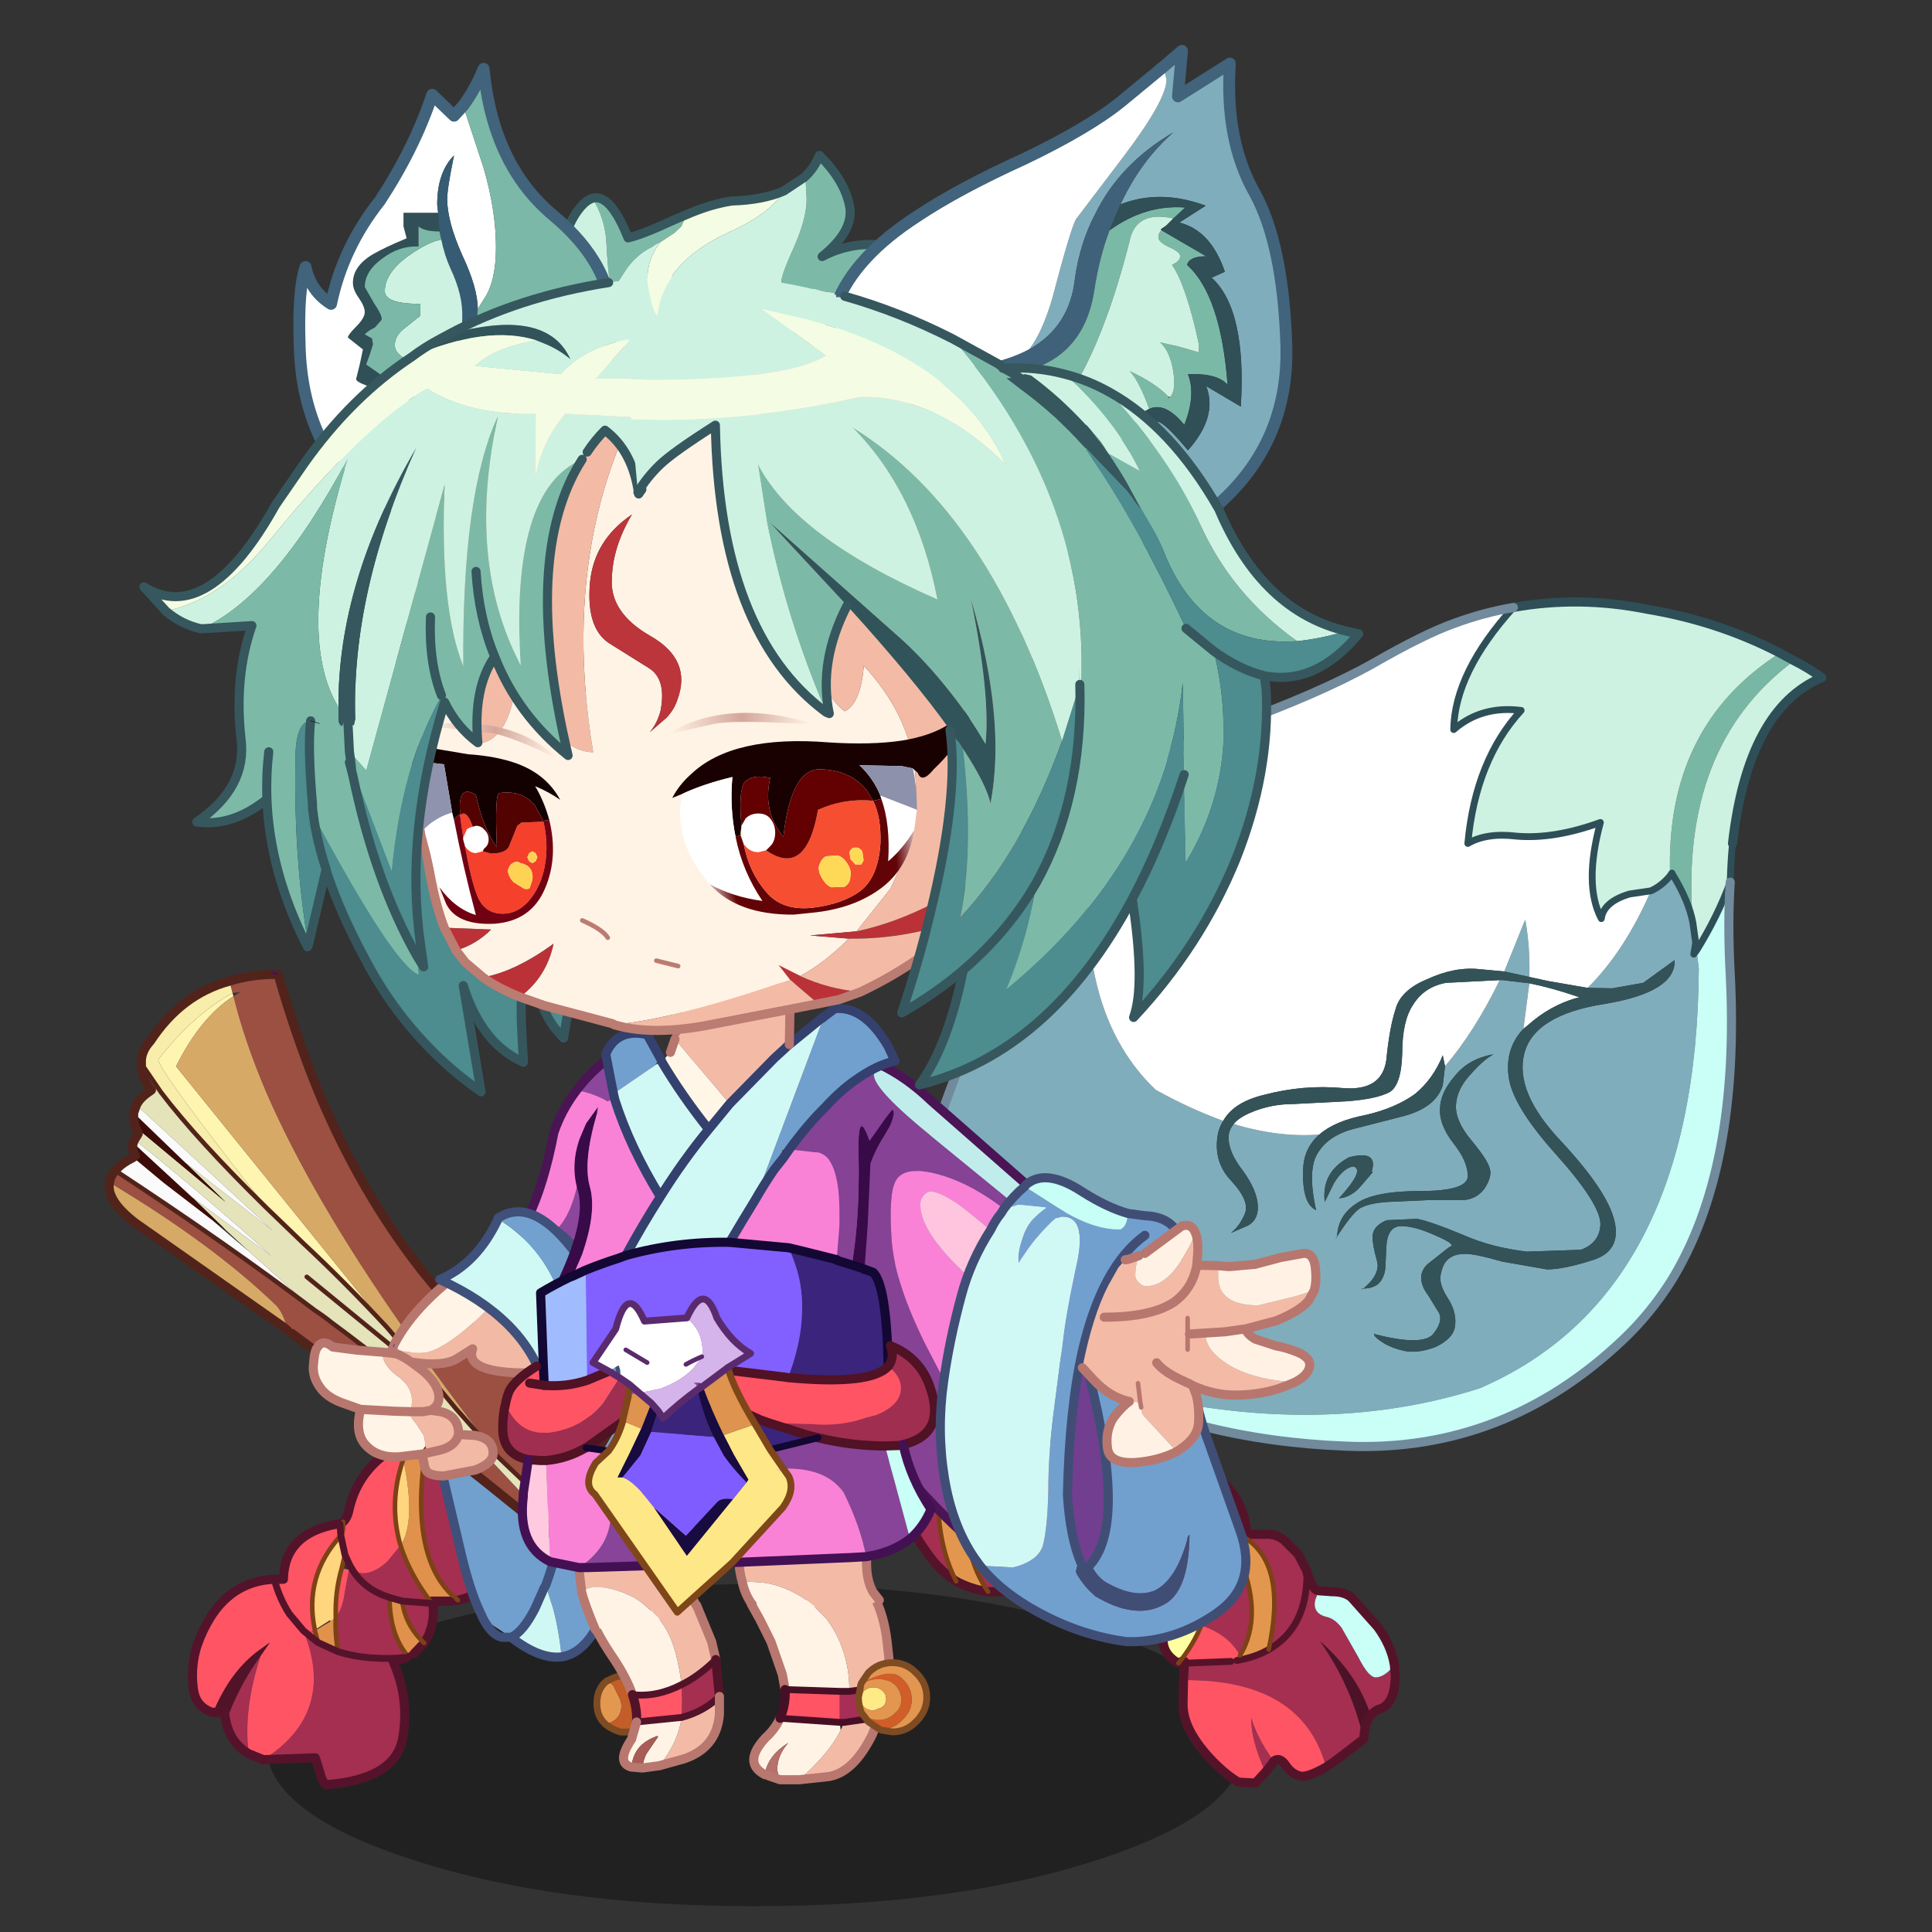 <svg xmlns:ffdec="https://www.free-decompiler.com/flash" xmlns:xlink="http://www.w3.org/1999/xlink" ffdec:objectType="frame" height="90" width="90" xmlns="http://www.w3.org/2000/svg"><rect width="100%" height="100%" fill="#333333" stroke="none"/><use ffdec:characterId="52" height="83.7" transform="translate(.207 1.895) scale(1.048)" width="84.45" xlink:href="#a"/><defs><g id="a" transform="translate(-2.25 -5.15)"><use ffdec:characterId="1" height="35.35" transform="translate(13.885 73.756) scale(.405)" width="107.3" xlink:href="#b"/><use ffdec:characterId="3" height="49.45" transform="translate(10.398 62.848) scale(.405)" width="49.7" xlink:href="#c"/><use ffdec:characterId="5" height="68.8" transform="translate(20.598 49.348) scale(.405)" width="34.1" xlink:href="#d"/><use ffdec:characterId="7" height="18.85" transform="translate(28.098 74.498) scale(.405)" width="15.15" xlink:href="#e"/><use ffdec:characterId="9" height="21.25" transform="translate(35.248 74.048) scale(.405)" width="20.1" xlink:href="#f"/><use ffdec:characterId="11" height="93.7" transform="translate(41.823 29.898) scale(.405)" width="102.25" xlink:href="#g"/><use ffdec:characterId="13" height="52.85" transform="translate(35.948 61.498) scale(.405)" width="69.95" xlink:href="#h"/><use ffdec:characterId="15" height="16.85" transform="translate(34.698 68.048) scale(.405)" width="17.6" xlink:href="#i"/><use ffdec:characterId="17" height="60.05" transform="translate(36.848 49.848) scale(.405)" width="34.55" xlink:href="#j"/><use ffdec:characterId="22" height="62.35" transform="translate(6.698 46.449) scale(.405)" width="55.8" xlink:href="#k"/><use ffdec:characterId="24" height="19.6" transform="translate(21.398 56.998) scale(.405)" width="19" xlink:href="#l"/><use ffdec:characterId="26" height="16.1" transform="translate(27.598 69.448) scale(.405)" width="15.8" xlink:href="#m"/><use ffdec:characterId="28" height="73.95" transform="translate(24.198 45.198) scale(.405)" width="48.4" xlink:href="#n"/><use ffdec:characterId="30" height="35.05" transform="translate(26.548 10.048) scale(.405)" width="41.95" xlink:href="#o"/><use ffdec:characterId="32" height="51.45" transform="translate(15.087 6.137) scale(.405)" width="35.6" xlink:href="#p"/><use ffdec:characterId="34" height="57.15" transform="translate(38.637 5.337) scale(.405)" width="51.5" xlink:href="#q"/><use ffdec:characterId="36" height="48.3" transform="translate(15.598 32.513) scale(.405)" width="40.95" xlink:href="#r"/><use ffdec:characterId="38" height="77.8" transform="translate(20.098 17.848) scale(.405)" width="69" xlink:href="#s"/><use ffdec:characterId="39" height="30.05" transform="translate(19.318 34.216) scale(.405)" width="64.3" xlink:href="#t"/><use ffdec:characterId="41" height="76.45" transform="translate(8.248 15.7) scale(.405)" width="56.65" xlink:href="#u"/><use ffdec:characterId="43" height="89.3" transform="translate(29.943 15.6) scale(.405)" width="80.75" xlink:href="#v"/><use ffdec:characterId="45" height="51.9" transform="translate(43.648 55.498) scale(.405)" width="34.55" xlink:href="#w"/><use ffdec:characterId="47" height="27.05" transform="translate(49.963 57.598) scale(.405)" width="26.65" xlink:href="#x"/></g><g id="D"><path d="m26.1 9.9 1.3-.4q1.2-4.7 6.45-6.65Q38.4 1 42.65 0q4.9 4.6 5.75 7 1 3.05-1.3 9.15-2.3 6.15-12 4.45l-.1.1q-6.6-5.25-7.6-11.2 1 5.95 7.6 11.2l.15.1q.3 2.05-1.65 4.55-1.75 2.3-4.35 2.85-5.8-4.55-3.25-18.3h.2m.3 18.75q.25 1.7-.5 3.45l-.45.8q-2.1-2-2.4-4.6l-1.4-.4q0 4.1 2.05 6.5l-.2.1-1.45.45q1.85 4.15 1 8.6-.95 4.35-8.4 4.9-.5-.55-.6-1.2l-.55-1.75-5.7.2q8.05-5.1 4.4-14.15l1.6 1.3 2.2 1q-.35-1.95-.25-3.8.75-.85 1-2.85l.45-2.35.5.2 1 .2q1.3 0 2.7-1.3l1.45-1.75q1.05 3.25 3.45 6.35l.1.1M6.2 45.05q-1.95-1.1-2.5-3.5 1.3-3.8 3.8-7.25-1.95 5.95-1.3 10.75M23.5 34.5q-4.35.35-7.5-.65 3.15 1 7.5.65m-.45-6.2 3.25.25-3.25-.25m-5.35-3.25q1.35 2.05 3.95 2.85-2.6-.8-3.95-2.85" fill="#a42f51" fill-rule="evenodd" transform="translate(.5 .5)"/><path d="m29.15 28.2-.75.1h-2.1l.1.25h-.1q-2.4-3.1-3.45-6.35 1.75-2.6.3-9.45.25-1.1.8-2.15l1.95-.7q-2.55 13.75 3.25 18.3m-3.7 4.7-1.1 1.15-.65.35q-2.05-2.4-2.05-6.5l1.4.4q.3 2.6 2.4 4.6m-9.7-2.85q-.1 1.85.25 3.8l-2.2-1-.35-1.3 1.75-1.05.55-.45" fill="#e0914c" fill-rule="evenodd" transform="translate(.5 .5)"/><path d="M22.85 22.2q-1.35-4.65.3-9.45 1.45 6.85-.3 9.45m-6.55-1.1.45 2.1-.35 1.5q-.75 2.6-.65 5.35l-.55.45-.1-.1-1.65 1.05Q12.2 25.6 16.3 21.1" fill="#ffd57e" fill-rule="evenodd" transform="translate(.5 .5)"/><path d="m7.8 45.7-.5-.2-1.1-.45q-.65-4.8 1.3-10.75l1-1.45-.9.65q-3.35 2.3-5.3 7h-.15Q.3 39.85.1 37.8q-.3-2.4.45-4.7 2.5-6.95 8.45-7.2h1q.1-5 5.85-6.05h.35l.1 1.25q.35-.5.25-1.5.4-.35.6-1.1 1.1-5.45 6.8-7.9-.55 1.05-.8 2.15-1.65 4.8-.3 9.45l-1.45 1.75q-1.4 1.3-2.7 1.3l-1-.2-.4-.65-.55-1.2-.45-2.1q-4.1 4.5-2.85 10.35l-.6.35.6-.25.35 1.3-1.6-1.3-1.55-1.85Q9.55 28 9 25.9q.55 2.1 1.65 3.8l1.55 1.85q3.65 9.05-4.4 14.15m9.4-20.85-.45 2.35q-.25 2-1 2.85-.1-2.75.65-5.35l.8.15" fill="#ff5464" fill-rule="evenodd" transform="translate(.5 .5)"/><path d="m3.7 41.55-.2-1.05H2.3q1.95-4.7 5.3-7l.9-.65-1 1.45Q5 37.75 3.7 41.55" fill="#521329" fill-rule="evenodd" transform="translate(.5 .5)"/><path d="m26.1 9.9 1.3-.4q1.2-4.7 6.45-6.65Q38.4 1 42.65 0q4.9 4.6 5.75 7 1 3.05-1.3 9.15-2.3 6.15-12 4.45l.05.2q.3 2.05-1.65 4.55-1.75 2.3-4.35 2.85l-.75.1h-2.1l.1.25v.1q.25 1.7-.5 3.45l-.45.8-1.1 1.15m-.85.45-1.45.45q1.85 4.15 1 8.6-.95 4.35-8.4 4.9-.5-.55-.6-1.2l-.55-1.75-5.7.2-.5-.2-1.1-.45q-1.95-1.1-2.5-3.5l-.2-1.05H2.15Q.3 39.85.1 37.8q-.3-2.4.45-4.7 2.5-6.95 8.45-7.2h1q.1-5 5.85-6.05h.35l.35-.25q.4-.35.6-1.1 1.1-5.45 6.8-7.9l1.95-.7" fill="none" stroke="#54132a" stroke-linecap="round" stroke-linejoin="round" transform="translate(.5 .5)"/><path d="M26.4 10.4h.2m-3.25 12.3q-1.35-4.65.3-9.45.25-1.1.8-2.15M16.8 21.6q.35-.5.25-1.5m-.8 10.45q-.1 1.85.25 3.8m.75-10.65-.35 1.5q-.75 2.6-.65 5.35m-2.3 1.5.35 1.3m-.35-1.4v.1m0-.1Q12.7 26.1 16.8 21.6m10.1 7.55-.1-.1q-2.4-3.1-3.45-6.35m.2 6.1q.3 2.6 2.4 4.6m-1.75 1.5q-2.05-2.4-2.05-6.5m7.5.3q-5.8-4.55-3.25-18.3" fill="none" stroke="#7c4215" stroke-linecap="round" stroke-linejoin="round" stroke-width=".5"/><path d="m28.9 28.8-2 .25h-.1l-3.25-.25-1.4-.4q-2.6-.8-3.95-2.85l-.4-.65-.55-1.2-.45-2.1-.1-1.25m8.15 14.2-.65.35-.2.1q-4.35.35-7.5-.65l-2.2-1-1.6-1.3-1.55-1.85q-1.1-1.7-1.65-3.8m26-5.2.15.1M27.9 10q1 5.95 7.6 11.2" fill="none" stroke="#54132a" stroke-linecap="round" stroke-linejoin="round" stroke-width=".75"/></g><g id="E"><path d="M11.65 19.55q1.55.35 3.05 1.4Q21 25.3 22.55 42.2l-.1 6.3-.55 6.1-.2 1.5-.15.75v.25l-.1.2-1.3 5.1q-1.85 4.9-4.8 5.35-.3-2.95-.95-5.35l-.8-2.5q1.85-4.9 2.1-11.4v-2.1q0-8.15-2.3-14-2.25-5.75-6.3-6.75l-.85-.2.85.2q4.05 1 6.3 6.75 2.3 5.85 2.3 14v2.1q-.25 6.5-2.1 11.4l-.2.35-.95 2.15q-1.35 2.65-2.65 3.2l-3.05-2-.55-1.2q-.95-2.15-1.8-5.65L2.45 48.5.7 40.55q-1.55-7.8.4-11.85.8-2.05 2.3-2.75 1.2-.75 2.85-.5 3.05-1.35 5.3-5.7l.1-.2" fill="#71a0cf" fill-rule="evenodd" transform="translate(.5 .5)"/><path d="m13.6 59.9.8 2.5q.65 2.4.95 5.35-2.4.3-5.55-2.15 1.3-.55 2.65-3.2l.95-2.15.2-.35" fill="#cff8f5" fill-rule="evenodd" transform="translate(.5 .5)"/><path d="M14.7 20.95q2.2-2.05 2.85-7.9.55-4.35 2.95-6.2-1.45-.9-3.5-1.3 2.4-3.2 6.65-5.55l9.45 19.1q-.65 16.9-4.45 26.05-3.8 9.1-6.65 10.1l-.55 2.25v-.2l.1-.2v-.25l.15-.75.2-1.5.55-6.1.1-6.3Q21 25.3 14.7 20.95" fill="#8c479d" fill-rule="evenodd" transform="translate(.5 .5)"/><path d="M17 5.55q2.05.4 3.5 1.3-2.4 1.85-2.95 6.2-.65 5.85-2.85 7.9-1.5-1.05-3.05-1.4 1.75-3.6 2.85-9.35.85-2.5 2.5-4.65" fill="#fa82d6" fill-rule="evenodd" transform="translate(.5 .5)"/><path d="M17 5.55q-1.65 2.15-2.5 4.65-1.1 5.75-2.85 9.35M22 55.25q2.85-1 6.65-10.1Q32.45 36 33.1 19.1M23.65 0Q19.4 2.35 17 5.55M3.4 25.95q1.2-.75 2.85-.5 3.05-1.35 5.3-5.7" fill="none" stroke="#4b1455" stroke-linecap="round" stroke-linejoin="round" transform="translate(.5 .5)"/><path d="M11.65 19.55q1.55.35 3.05 1.4Q21 25.3 22.55 42.2l-.1 6.3-.55 6.1-.2 1.5-.15.75v.25l-.1.2v.2l.55-2.25M6.25 25.45l.85.2q4.05 1 6.3 6.75 2.3 5.85 2.3 14v2.1q-.25 6.5-2.1 11.4l-.2.35-.95 2.15q-1.35 2.65-2.65 3.2 3.15 2.45 5.55 2.15 2.95-.45 4.8-5.35l1.3-5.1m-9.9-37.55.1-.2M6.75 63.6l-.55-1.2q-.95-2.15-1.8-5.65L2.45 48.5.7 40.55q-1.55-7.8.4-11.85.8-2.05 2.3-2.75M9.8 65.6h-.95q-1.1-.15-2.1-2" fill="none" stroke="#3f507a" stroke-linecap="round" stroke-linejoin="round" transform="translate(.5 .5)"/></g><g id="F"><path d="m1.95 8.25.55.55.7 1.4q.4.9-.05 1.85-.6.9-1.5.9h-.1q-.85-.8-.85-2.2 0-1.4.85-2.25l.3-.25h.1" fill="#e39850" fill-rule="evenodd" transform="translate(.5 .5)"/><path d="M1.65 12.95q.9 0 1.5-.9.45-.95.05-1.85l-.7-1.4-.55-.55q.7-.45 1.65-.55h.35q1.5 0 2.3.8 1.05.85 1.05 2.25t-1.05 2.2q-.8.95-2.2.95H3.3q-1-.3-1.65-.85v-.1" fill="#c35e28" fill-rule="evenodd" transform="translate(.5 .5)"/><path d="M2.15 13.55q.65.55 1.65.85h.75q1.4 0 2.2-.95 1.05-.8 1.05-2.2 0-1.4-1.05-2.25-.8-.8-2.3-.8H4.1q-.95.1-1.65.55h-.1l-.3.25q-.85.85-.85 2.25t.85 2.2l.1.1z" fill="none" stroke="#7f4b22" stroke-linecap="round" stroke-linejoin="round" stroke-width=".75"/><path d="m6.75.55 4.9-.55 1.65 4 .45 1.95Q11.85 7.8 10 8.7q-.5-3.9-1.6-5.9Q7.65 1.5 6.75.55m7.4 9.45v1.95q-.3 3.7-3.9 4.9l-2.7.75Q9.6 15.1 10 12.3q2.45-.65 4.15-2.3" fill="#f3bba6" fill-rule="evenodd" transform="translate(.5 .5)"/><path d="M0 1.3 6.75.55q.9.95 1.65 2.25 1.1 2 1.6 5.9-2.7 1.4-5.4 1.1-.65-1.85-2.05-3.95Q.9 3.45 0 1.3m7.55 16.3-1.85.25q.1-1 .5-1.65l1.2-1.75v-.1h-.1q-2.6.9-2.8 3.4-1.75-.45 0-3.05l.55-1.9 4.95-.5q-.4 2.8-2.45 5.3" fill="#fff3e5" fill-rule="evenodd" transform="translate(.5 .5)"/><path d="m13.75 5.95.4 4.05q-1.7 1.65-4.15 2.3l.05-1.75L10 8.7q1.85-.9 3.75-2.75" fill="#a42f51" fill-rule="evenodd" transform="translate(.5 .5)"/><path d="M5.05 12.8q.1-1.4-.45-3 2.7.3 5.4-1.1l.05 1.85L10 12.3l-4.95.5" fill="#ff5766" fill-rule="evenodd" transform="translate(.5 .5)"/><path d="m5.7 17.85-1.1-.1h-.1q.2-2.5 2.8-3.4l.1.1-1.2 1.75q-.4.65-.5 1.65" fill="#a85c55" fill-rule="evenodd" transform="translate(.5 .5)"/><path d="m11.65 0 1.65 4 .45 1.95M4.6 9.8q-.65-1.85-2.05-3.95Q.9 3.45 0 1.3" fill="none" stroke="#b7786f" stroke-linecap="round" stroke-linejoin="round" transform="translate(.5 .5)"/><path d="M10.5 9.2q1.85-.9 3.75-2.75M10.5 12.8q2.45-.65 4.15-2.3m-9.55-.2q2.7.3 5.4-1.1m-4.95 4.1 4.95-.5" fill="none" stroke="#521329" stroke-linecap="round" stroke-linejoin="round" stroke-width=".75"/><path d="m13.75 5.95.4 4.05m-9.1 2.8q.1-1.4-.45-3" fill="none" stroke="#521329" stroke-linecap="round" stroke-linejoin="round" transform="translate(.5 .5)"/><path d="M14.15 10v1.95q-.3 3.7-3.9 4.9l-2.7.75-1.85.25-1.1-.1h-.1q-1.75-.45 0-3.05l.55-1.9" fill="none" stroke="#b8776f" stroke-linecap="round" stroke-linejoin="round" transform="translate(.5 .5)"/></g><g id="G"><path d="M6.2.55 13.4 0q1.15 2.1 1.5 5.1l.2 1.85-.2 3.05-4.15.55Q10.8 7.7 9.7 5.1q-.55-1.3-1.45-2.5L6.2.55m7.85 12.85-.8 1.95q-2.05 4.1-4.75 4.55l-3.25.35Q8.6 17.3 9.8 14.8l.4-.85 3.85-.55" fill="#f3bba6" fill-rule="evenodd" transform="translate(.5 .5)"/><path d="M0 1 6.2.55 8.25 2.6q.9 1.2 1.45 2.5 1.1 2.6 1.05 5.45H9.7l-6-.2-.3-1.65-1.25-3.6L.9 2.6 0 1m5.25 19.25h-2.1q-.3-.75-.3-1.2 0-1.45 1.2-2.85-2.1 1.3-2.55 3.25v.25q-2.5-1.3.05-4.05 1.05-.95 1.6-2.15l6.55.45.1.85q-1.2 2.5-4.55 5.45" fill="#fff3e5" fill-rule="evenodd" transform="translate(.5 .5)"/><path d="m14.9 10-.85 3.4-3.85.55h-.5v-3.4h1.05L14.9 10" fill="#a72e56" fill-rule="evenodd" transform="translate(.5 .5)"/><path d="M3.15 13.5q.65-1.5.55-3.15l6 .2v3.4l-6.55-.45" fill="#ff5464" fill-rule="evenodd" transform="translate(.5 .5)"/><path d="m3.15 20.25-1.3-.45-.35-.1v-.25q.45-1.95 2.55-3.25-1.2 1.4-1.2 2.85 0 .45.3 1.2" fill="#b5716a" fill-rule="evenodd" transform="translate(.5 .5)"/><path d="M13.4 0q1.15 2.1 1.5 5.1l.2 1.85-.2 3.05m-.85 3.4-.8 1.95q-2.05 4.1-4.75 4.55l-3.25.35h-2.1l-1.3-.45m-.35-.1q-2.5-1.3.05-4.05 1.05-.95 1.6-2.15m.55-3.15L3.4 8.7 2.15 5.1.9 2.6 0 1" fill="none" stroke="#b8776f" stroke-linecap="round" stroke-linejoin="round" transform="translate(.5 .5)"/><path d="M10.2 11.05h1.05l4.15-.55m-11.2.35 6 .2m0 3.4h.5l3.85-.55m-10.9.1 6.55.45" fill="none" stroke="#470f25" stroke-linecap="round" stroke-linejoin="round" stroke-width=".75"/><path d="m14.9 10-.85 3.4m-10.9.1q.65-1.5.55-3.15" fill="none" stroke="#470f25" stroke-linecap="round" stroke-linejoin="round" transform="translate(.5 .5)"/><path d="M12.4 10.45q.45-.35 1-.35t.95.35q.45.35.45.95 0 .55-.45.9l-.95.35q-.55 0-1-.35-.35-.35-.35-.9 0-.6.35-.95" fill="#ffea88" fill-rule="evenodd" transform="translate(.5 .5)"/><path d="m14.05 14.7-1.2-.8-.65-.85v-.1q.75.75 1.75.75 1.05 0 1.8-.75.7-.55.7-1.5 0-.9-.7-1.65-.75-.55-1.8-.55-1 0-1.75.55l-.25.45q0-.35.15-.65.75-.45 1.8-.8 1.75-.55 2.65.35 1.05.95 1.05 2.3 0 1.3-1.05 2.25-.9 1-2.3 1h-.2" fill="#d15d29" fill-rule="evenodd" transform="translate(.5 .5)"/><path d="m12.1 9.6.75-1.1q1.1-1.1 2.6-1.1 1.55 0 2.6 1.1 1.2 1.1 1.2 2.7 0 1.55-1.2 2.7Q17 15 15.45 15l-1.2-.2v-.1q1.4 0 2.3-1 1.05-.95 1.05-2.25 0-1.35-1.05-2.3-.9-.9-2.65-.35-1.05.35-1.8.8m0 3.35q-.35-.85-.35-1.75l.2-.95.25-.45q.75-.55 1.75-.55 1.05 0 1.8.55.7.75.7 1.65 0 .95-.7 1.5-.75.75-1.8.75-1 0-1.75-.75h-.1m.3-2.5q-.35.35-.35.95 0 .55.35.9.45.35 1 .35l.95-.35q.45-.35.45-.9 0-.6-.45-.95-.4-.35-.95-.35-.55 0-1 .35" fill="#e2964f" fill-rule="evenodd" transform="translate(.5 .5)"/><path d="m12.6 10.1.75-1.1q1.1-1.1 2.6-1.1 1.55 0 2.6 1.1 1.2 1.1 1.2 2.7 0 1.55-1.2 2.7-1.05 1.1-2.6 1.1l-1.2-.2-.2-.1-1.2-.8-.65-.85-.1-.1q-.35-.85-.35-1.75l.2-.95q0-.35.15-.65z" fill="none" stroke="#7f4b22" stroke-linecap="round" stroke-linejoin="round" stroke-width=".75"/></g><g id="H"><path d="M85.65 30.05Q85.1 13.65 97.7 5.6l1.55.85q-12.65 9.4-11.1 28.75-.45-2.4-2.2-5.25l-.1-.2-.2.3" fill="#79b7a5" fill-rule="evenodd" transform="translate(-.55 .5)"/><path d="M68.45.6q7.2-1.3 14.7.2 7.8 1.3 14.55 4.8-12.6 8.05-12.05 24.45-.9 1.1-2.1 1.65l-2.35.35q-2.85.85-3.1 2.7-1.95-3.7-.1-10.55-5.1 1.85-9.2 1.5-3.3-.4-5.35.8.85-9.15 5.85-14.6-4.35-.55-7.4 2.1Q62 7.75 68.45.6m30.8 5.85q1.6.8 3.05 1.85-8.1 3.4-9.8 18.2-.2 2.05-.25 4.25-1.4 3.8-3.7 7.5l-.1-.8v-.1l-.3-2.15Q86.6 15.85 99.25 6.45" fill="#cef2e2" fill-rule="evenodd" transform="translate(-.55 .5)"/><path d="M83.55 31.7q1.2-.55 2.1-1.65l.3-.1q1.75 2.85 2.2 5.25l.3 2.15v.1l-.2 1.2.3-.4.25 1.95Q88.6 76 64.75 86.3q-19.7 6.3-43.95-1.05l-1.1-.65L2.5 74.55l-1.2-.8q-1.1.05 2.65-12.2 3.7-12.25 9.25-22.7 5.5-10.45 9.35-15.45-3.3 20.7 6.65 30.15 3.8 2.1 7.4 3.4-.35.55-.55 1.3-.65 3.15 1.5 5.35 2.05 2.25 1.4 3.6-.55 1.3-1.5 2.05l1.85-.8q1.2-.65 1.1-2.25-.1-1.65-1.65-3.8-1.65-2.1-1.55-3.8.05-.7.55-1.3 5 1.5 9.4 1.15-1.55 1.35-1.75 3.4-.25 4.15 1.4 4.9-1-4.45.2-6.3 1.2-1.95 4.05-2.65l5.45-1.4q3.45-.95 4.2-3.35l.25-2.1q3.25-3.8 6-9.45h.3l2.95.35-.65 5q-1.95 2.05-1.65 5 .25 3.25 5.25 8.8 4.95 5.55 4.85 7.7-.1 2-2.15 2.75l-5.9.2q-3.9-.45-7.05-1.85-3.35-1.4-5-1.75l-3.35.15Q53 68.5 53 69.65q0 1 .45 2.55.5 1.5-1.45 3.15.9 0 1.55-.45.75-.65.85-1.85l.1-2.05q.05-2.5 1.65-2.5 1.5 0 3.8 1.05 2.3 1 1.55 1.2l-.35.25L59 72.7q-.8.8-.65 1.75.1.8.75 1.65l1.2 1.95q.45 1-.75 2.4-1.3 1.2-6.35-.1v-.1q-.2.3.8.95.95.65 2.5 1 1.5.3 3.45-.45 1.95-.95 2.1-2.3.2-1.5-.8-3.05-1.05-1.6-.75-2.7.25-1.2.9-1.65.6-.5 1.8-.5 1.1 0 4.05.85l4.9.85q1.85 0 5.1-1.05 3.05-1 2.3-4.25t-5.8-8.7q-5.2-5.45-4.1-9.7 1.1-4.25 8.9-5.45 7.75-1.3 7.6-4.8l-3.45 2.5-3.4.6-2.7-.05q4.05-4 6.95-10.65M52 75.35h-.2l.1.1.1-.1m15.45-34.8 2.3-5.7q.55 3.05.45 6.3l-2.75-.6m-5.3 14.65q.1-1.75 1.6-3.35 1.35-1.55 2.5-2.2-2.7.45-4.25 2.4-1.6 1.85-1.6 3.6-.1 1.75 1.5 3.8 1.55 1.95 1.55 3.6-.1 1.6-5.2 1.6-5.05 0-7 1.35-2.05 1.3-2.15 3.65 1.6-2.5 2.5-3.1.95-.55 2.95-.7l4.45-.2h3.9q1.55-.1 2.4-1.3.85-1.3.55-2.2-.25-.95-2-3.05-1.8-2.15-1.7-3.9m-9.25 7.3q.75-2.4-2.5-1.55-3.05 1.65-2.65 4.9l1-2.05q1-1.65 2.1-1.85 1.4.3-1.55 3.5 1.4-.1 2.5-1.45l1.2-1.4v-.1h-.1m-3.8 7.15-.1.05-.05.2.05-.1.1-.15" fill="#80adbc" fill-rule="evenodd" transform="translate(-.55 .5)"/><path d="M68.45.6Q62 7.75 61.9 14q3.05-2.65 7.4-2.1-5 5.45-5.85 14.6 2.05-1.2 5.35-.8 4.1.35 9.2-1.5-1.85 6.85.1 10.55.25-1.85 3.1-2.7l2.35-.35q-2.9 6.65-6.95 10.65l-4.35-.75-2.05-.45q.1-3.25-.45-6.3l-2.3 5.7-2.7-.25Q62 40 59 41.4q-2.95 1.2-3.5 3.35-.65 2-1 5.55-.5 3.4-4.75 3.05-4.35-.4-8.7.75-3.3.8-4.45 2.85-3.6-1.3-7.4-3.4-9.95-9.45-6.65-30.15 4.95-6.3 14.8-9.8 9.8-3.55 15.6-6.8 5.75-3.3 9-4.45 3.25-1.2 6.5-1.75m1.1 46.25.65-5q2.5.5 5.4 1.5v.1h-.2q-2.95.85-5.3 2.95l-.55.45m-2.6-5.35q-2.75 5.65-6 9.45l-.25-1.2q-1.05 2.6-3.05 4.25-2.15 1.55-5.4 2.3-3.4.65-5.1 2.15-4.4.35-9.4-1.15.55-.7 1.85-1.25 2.2-.95 4.7-.95l5.85-.3q3.3-.25 4.7-1 1.3-.75 1.4-4.25 0-3.6 1.2-5.35 1.2-1.95 3.6-2.4l5.9-.3" fill="#fff" fill-rule="evenodd" transform="translate(-.55 .5)"/><path d="M92.25 30.75q-.3 4.55 0 10.1 1.1 21.4-6.5 33.7-2.3 3.6-5.2 6.35-13.1 12.5-30.5 11.75Q33.4 92 20.8 85.25q24.25 7.35 43.95 1.05Q88.6 76 88.8 40.2l-.25-1.95q2.3-3.7 3.7-7.5" fill="#c9fff7" fill-rule="evenodd" transform="translate(-.55 .5)"/><path d="m76.6 42.35 2.7.05 3.4-.6 3.45-2.5q.15 3.5-7.6 4.8-7.8 1.2-8.9 5.45-1.1 4.25 4.1 9.7 5.05 5.45 5.8 8.7.75 3.25-2.3 4.25-3.25 1.05-5.1 1.05l-4.9-.85q-2.95-.85-4.05-.85-1.2 0-1.8.5-.65.45-.9 1.65-.3 1.1.75 2.7 1 1.55.8 3.05-.15 1.35-2.1 2.3-1.95.75-3.45.45-1.55-.35-2.5-1-1-.65-.8-.95v.1q5.05 1.3 6.35.1 1.2-1.4.75-2.4l-1.2-1.95q-.65-.85-.75-1.65-.15-.95.65-1.75l2.15-1.7.35-.25q.75-.2-1.55-1.2-2.3-1.05-3.8-1.05-1.6 0-1.65 2.5l-.1 2.05q-.1 1.2-.85 1.85-.65.45-1.55.45 1.95-1.65 1.45-3.15-.45-1.55-.45-2.55 0-1.15 1.55-1.8l3.35-.15q1.65.35 5 1.75 3.15 1.4 7.05 1.85l5.9-.2q2.05-.75 2.15-2.75.1-2.15-4.85-7.7-5-5.55-5.25-8.8-.3-2.95 1.65-5l.55-.45q2.35-2.1 5.3-2.95h.2l.05-.1h-.05q-2.9-1-5.4-1.5l-2.95-.35h-.3l-5.9.3q-2.4.45-3.6 2.4-1.2 1.75-1.2 5.35-.1 3.5-1.4 4.25-1.4.75-4.7 1l-5.85.3q-2.5 0-4.7.95-1.3.55-1.85 1.25-.5.6-.55 1.3-.1 1.7 1.55 3.8 1.55 2.15 1.65 3.8.1 1.6-1.1 2.25l-1.85.8q.95-.75 1.5-2.05.65-1.35-1.4-3.6-2.15-2.2-1.5-5.35.2-.75.55-1.3 1.15-2.05 4.45-2.85 4.35-1.15 8.7-.75 4.25.35 4.75-3.05.35-3.55 1-5.55.55-2.15 3.5-3.35 3-1.4 5.75-1.1l2.7.25 2.75.6 2.05.45 4.35.75m-15.65 8.6-.25 2.1q-.75 2.4-4.2 3.35l-5.45 1.4q-2.85.7-4.05 2.65-1.2 1.85-.2 6.3-1.65-.75-1.4-4.9.2-2.05 1.75-3.4 1.7-1.5 5.1-2.15 3.25-.75 5.4-2.3v.1h.05l-.05-.1q2-1.65 3.05-4.25l.25 1.2m1.2 4.25q-.1 1.75 1.7 3.9 1.75 2.1 2 3.05.3.9-.55 2.2-.85 1.2-2.4 1.3H59l-4.45.2q-2 .15-2.95.7-.9.6-2.5 3.1.1-2.35 2.15-3.65 1.95-1.35 7-1.35 5.1 0 5.2-1.6 0-1.65-1.55-3.6-1.6-2.05-1.5-3.8 0-1.75 1.6-3.6 1.55-1.95 4.25-2.4-1.15.65-2.5 2.2-1.5 1.6-1.6 3.35M53 62.6 51.8 64q-1.1 1.35-2.5 1.45 2.95-3.2 1.55-3.5-1.1.2-2.1 1.85l-1 2.05q-.4-3.25 2.65-4.9 3.25-.85 2.5 1.55l.1.1" fill="#335359" fill-rule="evenodd" transform="translate(-.55 .5)"/><path d="M97.7 5.6Q90.95 2.1 83.15.8q-7.5-1.5-14.7-.2m29.25 5 1.55.85q1.6.8 3.05 1.85-8.1 3.4-9.8 18.2" fill="none" stroke="#2e4f57" stroke-linecap="round" stroke-linejoin="round" transform="translate(-.55 .5)"/><path d="M67.9 1.1q-6.45 7.15-6.55 13.4 3.05-2.65 7.4-2.1-5 5.45-5.85 14.6 2.05-1.2 5.35-.8 4.1.35 9.2-1.5-1.85 6.85.1 10.55.25-1.85 3.1-2.7L83 32.2q1.2-.55 2.1-1.65l.2-.3.1.2q1.75 2.85 2.2 5.25l.3 2.15v.1l-.2 1.2.3-.4q2.3-3.7 3.7-7.5.05-2.2.25-4.25" fill="none" stroke="#2e4f57" stroke-linecap="round" stroke-linejoin="round" stroke-width=".75"/><path d="M92.25 30.75q-.3 4.55 0 10.1 1.1 21.4-6.5 33.7-2.3 3.6-5.2 6.35-13.1 12.5-30.5 11.75Q33.4 92 20.8 85.25l-1.1-.65L2.5 74.55l-1.2-.8q-1.1.05 2.65-12.2 3.7-12.25 9.25-22.7 5.5-10.45 9.35-15.45 4.95-6.3 14.8-9.8 9.8-3.55 15.6-6.8 5.75-3.3 9-4.45 3.25-1.2 6.5-1.75" fill="none" stroke="#718a9c" stroke-linecap="round" stroke-linejoin="round" transform="translate(-.55 .5)"/></g><g id="I"><path d="M52.65 24.3h1.95q1.2-.1 2.15.65l1.55 1.55.95 1.85v.3q0 5.9-4.2 8.3 4.2-2.4 4.2-8.3h.05q.6 1.55.95 1.75l.35.1v.1q-.65 1-.45 1.75t1.2 1q.95.2 1.7 1.2l1.85 3.25Q66 40 66.8 40q.95 0 2.05-1.35l.1 1.35q-.1 2.9-1.65 3.45-.65.2-1.05.75-1.45-4.55-5.55-8.15 3.45 4.9 4.75 10.65v.1l-3.35 2.55q-.35.2-.75.5-2.6-9.65-15.65-9.55l.1-1.85 5.1-.2.65-.1q2.05-.35 3.5-1.2 2.05-9.35-2.65-12.3l.15-.35-.15.35-.75 1.7q2.95 6.8.25 11.25-1.25-2.3-4.25-3.3l1.15-4.2-3.8 3.15-1.15.75-.15.1q-6.4-.3-10.1-6.65l-1.3 1.45q-1.75 1.3-5.55 1.7h-2.5q-5-7.15-.35-23.9l1 .1q7.8 1 10.9 7.95h.2q6.3-.1 11 1.95 5 2.15 5.65 7.2l-.1.4h.1m2.95 24.9-.15.25-.75.95q-1.65-3.6-1.55-5.95.6 2.15 2.45 4.75M20.75 29.45q-1.4-.9-2.5-2.2-3.05-3.9-4.15-7.95l-.6.2q-6 1.9-13.5-9L5.55.4q4.9-1 9.65.5 4.35 1.1 2.4 7.2.65-.45 1.4-.85.9-.35 2.1-.55-4.5 14.7-.35 22.75m28.05.65q1.75-1.85 2.85-3.75-1.1 1.9-2.85 3.75M19 7.25q-1.8 7.6-5.5 12.25 3.7-4.65 5.5-12.25M32.3 28.9q2.95-5.55 3.7-14.15-.75 8.6-3.7 14.15" fill="#a42f51" fill-rule="evenodd" transform="translate(.5 .5)"/><path d="m60.6 30.5 1.4.1q1.4 0 2.15.65l2.85 3.2q1.5 2.05 1.85 4.2Q67.75 40 66.8 40q-.8 0-1.9-2.2l-1.85-3.25q-.75-1-1.7-1.2-1-.25-1.2-1-.2-.75.45-1.75v-.1" fill="#c9fff7" fill-rule="evenodd" transform="translate(.5 .5)"/><path d="M45.15 38.45q-2.5-1.4-1.3-4.25V34l1.15-.75 2.65 1.05q-.9 2.2-2.5 4.15" fill="#ffffa1" fill-rule="evenodd" transform="translate(.5 .5)"/><path d="M52.4 24.65q4.7 2.95 2.65 12.3-1.45.85-3.5 1.2l.35-.55q2.7-4.45-.25-11.25l.75-1.7M24.25 30.6q-1.95-.3-3.5-1.15-4.15-8.05.35-22.75 1.2-.15 2.8 0-4.65 16.75.35 23.9m23.4 3.7L45 33.25l3.8-3.15-1.15 4.2" fill="#e3974e" fill-rule="evenodd" transform="translate(.5 .5)"/><path d="M61.35 49.85q-1.95 1.1-2.75 1-1.05-.2-1.75-1.3-.65-.85-1.25-.35-1.85-2.6-2.45-4.75-.1 2.35 1.55 5.95l-1.1 1.2-1.85-.1q-1.2-.65-2.8-2.25-3.4-3.5-3.3-6.45l.05-2.5q13.05-.1 15.65 9.55M45.8 38.45v-.2q-.15-.15-.65.2 1.6-1.95 2.5-4.15 3 1 4.25 3.3l-.35.55-.65.1-5.1.2" fill="#ff5464" fill-rule="evenodd" transform="translate(.5 .5)"/><path d="M66.25 44.2q-.65.75-.75 2.4l-.05.1q-1.3-5.75-4.75-10.65 4.1 3.6 5.55 8.15" fill="#4d1228" fill-rule="evenodd" transform="translate(.5 .5)"/><path d="m53.05 24.8-.15.35-.75 1.7q-1.1 1.9-2.85 3.75l-3.8 3.15-1.15.75-.15.1m11.35 2.85q4.2-2.4 4.2-8.3v-.3m-6.6-4.45-.1.4m-1 13.85q2.05-.35 3.5-1.2m-9.25 1.5 5.1-.2M14 20q3.7-4.65 5.5-12.25m17 7.5q-.75 8.6-3.7 14.15" fill="none" stroke="#55132a" stroke-linecap="round" stroke-linejoin="round" stroke-width=".75"/><path d="m59.25 28.35-.95-1.85-1.55-1.55q-.95-.75-2.15-.65h-1.95v-.4Q52 18.85 47 16.7q-4.7-2.05-11-1.95h-.2Q32.7 7.8 24.9 6.8l-1-.1q-1.6-.15-2.8 0-1.2.2-2.1.55-.75.4-1.4.85Q19.55 2 15.2.9 10.45-.6 5.55.4m53.7 27.95.05.3q.6 1.55.95 1.75l.35.1 1.4.1q1.4 0 2.15.65l2.85 3.2q1.5 2.05 1.85 4.2l.1 1.35q-.1 2.9-1.65 3.45-.65.2-1.05.75-.65.75-.75 2.4l-.05.1m0 .1-3.35 2.55q-.35.2-.75.5-1.95 1.1-2.75 1-1.05-.2-1.75-1.3-.65-.85-1.25-.35l-.15.25-.75.95-1.1 1.2-1.85-.1q-1.2-.65-2.8-2.25-3.4-3.5-3.3-6.45l.05-2.5.1-1.85v-.2q-.15-.15-.65.2-2.5-1.4-1.3-4.25v-.1h-.15q-6.4-.3-10.1-6.65l-1.3 1.45q-1.75 1.3-5.55 1.7h-2.5q-1.95-.3-3.5-1.15-1.4-.9-2.5-2.2-3.05-3.9-4.15-7.95l-.6.2q-6 1.9-13.5-9" fill="none" stroke="#55132a" stroke-linecap="round" stroke-linejoin="round" transform="translate(.5 .5)"/><path d="M52.9 25.15q4.7 2.95 2.65 12.3m-7.4-2.65 1.15-4.2m-1.15 4.2q-.9 2.2-2.5 4.15m6.75-.85q2.7-4.45-.25-11.25m-30.9 3.1Q17.1 21.9 21.6 7.2m2.8 0q-4.65 16.75.35 23.9" fill="none" stroke="#7c4215" stroke-linecap="round" stroke-linejoin="round" stroke-width=".5"/></g><g id="J"><path d="M2.65.35 16.6 0l-1.35 4.9q-.4.9-.55 1.85-1.4 5.2 0 7.7l.7.9q-2.75 1.5-7 .75-2.95-2.4-6.05-2.7l-2-.1Q-.5 10.45.7 6.45q1.05-3.8 1.95-6.1" fill="#f3bba6" fill-rule="evenodd" transform="translate(.5 .5)"/><path d="m8.4 16.1-6.95-.3-.1-.1q-.75-1.1-1-2.4l2 .1q3.1.3 6.05 2.7" fill="#fff3e5" fill-rule="evenodd" transform="translate(.5 .5)"/><path d="m16.6 0-1.35 4.9q-.4.9-.55 1.85-1.4 5.2 0 7.7l.7.9m-13.95.45-.1-.1q-.75-1.1-1-2.4-.85-2.85.35-6.85 1.05-3.8 1.95-6.1" fill="none" stroke="#b8776f" stroke-linecap="round" stroke-linejoin="round" transform="translate(.5 .5)"/></g><g id="K"><path d="m31.8 19.55 1.75 1.55-1.1 4.65Q27 19.9 24.5 17.95q-4.05-3.3-7.85-4.35-3.9-1.1-4.8.75-.75 1.5-.4 6.5.4 4.9 3.9 11.75t4.9 8.7l5.65 7.85 1.1 1.6q-1.2 7.4 0 8.3Q10.7 48.15 0 26.1L4.6 0q2.5.2 4.8 1.2l.1 1.5q.1 1.65 6.4 6.75l10.65 8.7q2.5 1.1 5.25 1.4" fill="#864295" fill-rule="evenodd" transform="translate(.5 .5)"/><path d="m27 50.75-1.1-1.6-5.65-7.85q-1.4-1.85-4.9-8.7-3.5-6.85-3.9-11.75-.35-5 .4-6.5.9-1.85 4.8-.75 3.8 1.05 7.85 4.35 2.5 1.95 7.95 7.8-.35 1.1-.55 2.3l-3.25-2.85Q21 18.45 18.6 16.75q-2.5-1.65-3.25-1.2-.75.5-.75 1.3 0 3.6 7.05 9.45l8.85 7.3Q27.95 44.55 27 50.75" fill="#fa82d6" fill-rule="evenodd" transform="translate(.5 .5)"/><path d="m31.9 28.05-1.4 5.55-8.85-7.3q-7.05-5.85-7.05-9.45 0-.8.75-1.3.75-.45 3.25 1.2 2.4 1.7 10.05 8.45l3.25 2.85" fill="#ffc5df" fill-rule="evenodd" transform="translate(.5 .5)"/><path d="M31.8 19.55q-2.75-.3-5.25-1.4L15.9 9.45Q9.6 4.35 9.5 2.7l-.1-1.5.75.3q2.95 1.4 5.65 4l16 14.05" fill="#c0edec" fill-rule="evenodd" transform="translate(.5 .5)"/><path d="m32.45 25.75 1.1-4.65-1.75-1.55-16-14.05q-2.7-2.6-5.65-4l-.75-.3Q7.1.2 4.6 0L0 26.1q10.7 22.05 27 32.95-1.2-.9 0-8.3.95-6.2 3.5-17.15l1.4-5.55q.2-1.2.55-2.3z" fill="none" stroke="#4a1455" stroke-linecap="round" stroke-linejoin="round" transform="translate(.5 .5)"/></g><g id="k" transform="translate(.5 .25)"><use ffdec:characterId="19" height="62.35" transform="translate(-.5 -.25)" width="55.8" xlink:href="#y"/><use ffdec:characterId="21" height="24.6" transform="translate(21.9 31.2)" width="29.15" xlink:href="#z"/></g><g id="L"><path d="m13.55 2.3.1.35q-3.6 2.3-6.3 7.7L30.5 39q-4.65-5-9.1-9.15l-1.35-1.3-2.7-2.6Q5.5 10.9 5.4 9.6q3.8-4.9 8.15-7.3" fill="#fef5b0" fill-rule="evenodd" transform="translate(.5 .25)"/><path d="M18.55.25Q20.5 7.1 23 13.2q4.6 11 11.35 19.6Q42.9 43.55 54.8 50.5l-5.35 9.15-7.3-6.95q-1.75-1.65.25.1-5.65-7.2-10.15-13.8-10-14.3-15-25.8-2.4-5.65-3.6-10.55l.75-.45-.85.1L13.2 1q2.4-.75 5.15-.75h.2m30.25 60.4-.55.95q-13.9-11.4-28.2-21.95l-.5-.35q-.25-1.5-1.1-2.6Q11.5 29.95.05 23.1q.1-.75.65-1.3 12.4 8.15 21.85 15.3 1.2.8 1.85 1.35l1.55 1.15 3.35 2.55 5.6 4.75 1.6 1.35 1.55 1.6 3.65 3.5 3.85 4.1 2.6 2.65.65.55" fill="#9b5042" fill-rule="evenodd" transform="translate(.5 .25)"/><path d="M3.55 10.05q-.1-1.3 1-2.5Q7.9 2.45 13.2 1l.35 1.3Q9.2 4.7 5.4 9.6q.1 1.3 11.95 16.35Q9.65 18.4 5.7 13.2l-2.15-3.15" fill="#f8edaa" fill-rule="evenodd" transform="translate(.5 .25)"/><path d="m49.45 59.65-.65 1-.65-.55-2.6-2.65-3.85-4.1-3.65-3.5-1.55-1.6-1.6-1.35-5.6-4.75-3.35-2.55-1.55-1.15q-.65-.55-1.85-1.35l-7.15-6.4-2.6-2.4-3.7-3.6 8.7 6.45q-6.85-6.2-15-12.75l.4-.65-.3-.75 9.9 8.25-4.45-4.35L18 28.4 3 14.6q.35-.75 1.3-1.4l.35-.25q-1.2-1.5-1.1-2.9L5.7 13.2q3.95 5.2 11.65 12.75 1.55 2.05 4.05 3.9Q25.85 34 30.5 39l2 2.35 2.9 3.3.75.95 1.9 2.3 4.35 4.9q-2-1.75-.25-.1l7.3 6.95M21.7 33.45l13.7 11.2-13.7-11.2" fill="#e4e3ba" fill-rule="evenodd" transform="translate(.5 .25)"/><path d="m2.65 20.35.25-.2q-.45-.65-.25-1.4L7.8 23.5l1.3 1.2 3.7 3.6-1.45-1.05-5.4-4.15-3.3-2.75M2.9 17q-.25-.85-.2-1.55l5.65 5.45 4.45 4.35L2.9 17" fill="#3d0c08" fill-rule="evenodd" transform="translate(.5 .25)"/><path d="M.7 21.8q.55-.75 1.95-1.45l3.3 2.75 5.4 4.15 2.5 2.15 1.55 1.3 7.15 6.4Q13.1 29.95.7 21.8m1.95-3.05.15-.35q8.15 6.55 15 12.75L9.1 24.7l-1.3-1.2-5.15-4.75m.05-3.3.3-.85 15 13.8-9.65-7.5-5.65-5.45" fill="#fbfafa" fill-rule="evenodd" transform="translate(.5 .25)"/><path d="m19.55 39.3-.35-.3L2.9 27.55Q-.35 25.05.05 23.1q11.45 6.85 18.4 13.6.85 1.1 1.1 2.6m-5.9-36.65q1.2 4.9 3.6 10.55 5 11.5 15 25.8 4.5 6.6 10.15 13.8l-4.35-4.9-1.9-2.3-.75-.95-2.9-3.3-2-2.35L7.35 10.35q2.7-5.4 6.3-7.7" fill="#d7a967" fill-rule="evenodd" transform="translate(.5 .25)"/><path d="M18.55.25Q20.5 7.1 23 13.2q4.6 11 11.35 19.6Q42.9 43.55 54.8 50.5l-5.35 9.15-.65 1-.55.95q-13.9-11.4-28.2-21.95m-.5-.35-.35-.3L2.9 27.55Q-.35 25.05.05 23.1q.1-.75.65-1.3.55-.75 1.95-1.45l.25-.2q-.45-.65-.25-1.4l.15-.35.4-.65-.3-.75q-.25-.85-.2-1.55l.3-.85q.35-.75 1.3-1.4l.35-.25q-1.2-1.5-1.1-2.9-.1-1.3 1-2.5Q7.9 2.45 13.2 1q2.4-.75 5.15-.75h.2" fill="none" stroke="#52231a" stroke-linecap="round" stroke-linejoin="round" transform="translate(.5 .25)"/><path d="M18.85.5q-.9-.45.2 0" fill="none" stroke="#00f" stroke-linecap="round" stroke-linejoin="round" stroke-width=".05"/><path d="m42.65 52.95 7.3 6.95m-32.1-33.7 2.7 2.6 1.35 1.3q4.45 4.15 9.1 9.15l2 2.35 2.9 3.3-13.7-11.2m-4.35-7.5q-7.7-7.55-11.65-12.75L4.05 10.3m19 27.05q1.2.8 1.85 1.35l1.55 1.15 3.35 2.55 5.6 4.75L37 48.5l1.55 1.6m4.35 2.95-4.35-4.9-1.9-2.3-.75-.95M1.2 22.05q12.4 8.15 21.85 15.3" fill="none" stroke="#52231a" stroke-linecap="round" stroke-linejoin="round" stroke-width=".5"/></g><g id="M"><path d="M28.15 7.9q-1.2 4.4-5.35 4.4-6.2-.15-5.3-2.65l-1.75 1.1q-1.55.9-5 .35-.9-.65-1.65-.9l-.65-.1.65.1q.75.25 1.65.9l1.15.85q1.9 1.55 1.9 3.05 0 .95-.9 1.4l1.1.15q1.75.4 1.95 2.05v.45l1.75.1q2.05.3 2.05 1.95 0 1.1-1.95 1.85l-3.45.65q-1.35 0-1.85-.45-.25-.3-.35-1l.3-1.05-.1-.8-.2-1.15-.85-1.3q-.65-.7-.65-1.1l.1-.2.1-1.1q0-1.75-1.65-2.85-1.4-1-1.75-2.6l.9.1h.1l.35-.65q.95.65 3.1.65 1.65 0 4.6-2.4 2.2-1.75 5-5l6.75 5-.1.2M11.8 16.55h-1.05 1.3l.85-.15q-.95-.2-1.1.15m4.15 2.5q-.3 1.25-1.95 1.7l-1.55.35 1.55-.35q1.65-.45 1.95-1.7" fill="#f2b9a4" fill-rule="evenodd" transform="translate(.5 .5)"/><path d="M21.5 2.7q-2.8 3.25-5 5-2.95 2.4-4.6 2.4-2.15 0-3.1-.65l.1-.3q2.5-4.8 9-9.15l3.6 2.7m-9.55 18.5-2.5.3q-2.4.15-3.7-1.3-1.2-1.3-.55-3.9l-2.1-.75Q1.4 14.9.7 13.8q-.85-1.2-.65-2.6.1-1.4.45-1.75Q.75 9 1.25 9q.35 0 .9.45l2.7.35 2.5.2h.1q.35 1.6 1.75 2.6 1.65 1.1 1.65 2.85l-.1 1.1-1.85-.05-3.6-.2 3.6.2 1.85.05-.1.2q0 .4.65 1.1l.85 1.3.2 1.15q-.45.45-.4.9M5.2 16.3h.1q0-.45-.1 0" fill="#fff4e6" fill-rule="evenodd" transform="translate(.5 .5)"/><path d="M10.75 11.1q3.45.55 5-.35l1.75-1.1q-.9 2.5 5.3 2.65 4.15 0 5.35-4.4M8.8 9.45l-.35.65.65.1q.75.25 1.65.9l1.15.85q1.9 1.55 1.9 3.05 0 .95-.9 1.4l1.1.15q1.75.4 1.95 2.05v.45l1.75.1q2.05.3 2.05 1.95 0 1.1-1.95 1.85l-3.45.65q-1.35 0-1.85-.45-.25-.3-.35-1l-.2-.95-2.5.3q-2.4.15-3.7-1.3-1.2-1.3-.55-3.9l-2.1-.75Q1.4 14.9.7 13.8q-.85-1.2-.65-2.6.1-1.4.45-1.75Q.75 9 1.25 9q.35 0 .9.45l2.7.35 2.5.2m.1 0 .9.1h.1M5.3 16.3h-.1m.1 0 3.6.2 1.85.05h1.3l.85-.15m-.45 4.7 1.55-.35q1.65-.45 1.95-1.7m-3.5 2.05-.5.1M17.9 0q-6.5 4.35-9 9.15" fill="none" stroke="#b7776f" stroke-linecap="round" stroke-linejoin="round" transform="translate(.5 .5)"/><path d="m9.4 9.65-.1.3" fill="none" stroke="#00f" stroke-linecap="round" stroke-linejoin="round" stroke-width=".05"/></g><g id="N"><path d="M6.4.8q7.2 4.45 7.95 14.15l-3 3.65Q9.1 11.6 0 7.45 4.1 5.7 6.4.8" fill="#d0f9f5" fill-rule="evenodd" transform="translate(.5 .5)"/><path d="M6.4.8V.7q3.6-2.3 7.95 3.15 4.35 5.45 3.5 7.5-2 1.45-3.5 3.6Q13.6 5.25 6.4.8" fill="#72a1cf" fill-rule="evenodd" transform="translate(.5 .5)"/><path d="M17.85 11.35q.85-2.05-3.5-7.5T6.4.7v.1Q4.1 5.7 0 7.45 9.1 11.6 11.35 18.6" fill="none" stroke="#3f507a" stroke-linecap="round" stroke-linejoin="round" transform="translate(.5 .5)"/></g><g id="O"><path d="M14.8 0q-2.25 2.35-2.9 4.25l-.35 1.5q-.75 3.05.55 5.35l.75 1.4q-2.05 1.75-4 1.5Q7 12.15 6 11.6q-2.3-1.2-4.45-1.15l-1.3.4L0 8.8q0-1.2.65-3.05.65-2.15 2.2-5.1L14.8 0" fill="#f3bba6" fill-rule="evenodd" transform="translate(.5 .5)"/><path d="m8.85 14-7.1 1.1q-1.2-2.85-1.5-4.15v-.1l1.3-.4Q3.7 10.4 6 11.6q1 .55 2.85 2.4" fill="#fff3e5" fill-rule="evenodd" transform="translate(.5 .5)"/><path d="M14.8 0q-2.25 2.35-2.9 4.25l-.35 1.5q-.75 3.05.55 5.35l.75 1.4m-11.1 2.6q-1.2-2.85-1.5-4.15m0-.1L0 8.8q0-1.2.65-3.05.65-2.15 2.2-5.1" fill="none" stroke="#b7786f" stroke-linecap="round" stroke-linejoin="round" transform="translate(.5 .5)"/></g><g id="P"><path d="M7.3 36.35H6.2q2.95-6.35 2.05-9.5-.85-2.8.2-5.75l.7-1.65 1.3-1.8-.15.85q-1.5 5.2-.75 7.85.8 2.8-.85 7.5l-1 2.35-.1.15h-.3l.4-.15-.4.15m31.55-1.2-.45-.65.3-2.3.15-1.55q.3-3.75.2-8-.1-5.05 1.2-1.3l1.7-2.4.8-1q.4.2-.25 1.75l-.55.95q-1.05 1.65-1.6 3.2l-.3 6.8-.35 4.8-.1.75-.75-1.05.85.3-.85-.3" fill="#390a48" fill-rule="evenodd" transform="translate(.5 .5)"/><path d="m31.45 10.8-.25.2-.2.2-1.2 1.1-4.9 5-6-7.1.1-.75.05-.55.3-8.55L31.65 0l-.2 10.8" fill="#f3bba6" fill-rule="evenodd" transform="translate(.5 .5)"/><path d="m27.7 27.85 7.55-20.1 1.2-.9q3.25-.3 5.85 4.15l.75 1.6q-2.05.45-4.35 2.1-1.6 1.1-3.25 2.9-1.95 1.9-4 4.7l-.8.1.1.9-.95 1.2q-1.1 1.6-2.1 3.35M12.15 16.2l-.85-4.35q1.2-2.9 4.55-2.15l1.55 2.8q-.45.1-.65.55l-4.6 3.15" fill="#71a0cf" fill-rule="evenodd" transform="translate(.5 .5)"/><path d="m35.25 7.7-.25.25.25-.2-7.55 20.1-1.4 2.3-1.4 2.35q-5.85-.1-11.4 1.45 1.85-3.4 3.8-6.45 2.5-4 5.3-7.4-2.8 3.4-5.3 7.4-3.4-5.55-5-10.65l-.15-.65 4.6-3.15.65-.45q2.25 3.8 5.2 7.5l2.3-2.8 4.9-5 1.2-1.1.2-.2.25-.2 3.8-3.1" fill="#d0f9f5" fill-rule="evenodd" transform="translate(.5 .5)"/><path d="m24.9 17.3-2.3 2.8q-2.95-3.7-5.2-7.5l.3-.2.7-.75.5-1.45 6 7.1" fill="#fff6e7" fill-rule="evenodd" transform="translate(.5 .5)"/><path d="m41.95 18.95-1.7 2.4q-1.3-3.75-1.2 1.3.1 4.25-.2 8l-.15 1.55-.3 2.3.45.65-2.1-.65-.1-.1.3-3.75v-1.5q0-3.9-1.05-5.55-.35-.65-1.2-.95l-3.25-.35q2.05-2.8 4-4.7 1.65-1.8 3.25-2.9l3.25 4.25" fill="#864295" fill-rule="evenodd" transform="translate(.5 .5)"/><path d="m36.65 34.4.1.1 2.1.65.75 1.05.1-.75.95.35q1.45 1.4 1.65 10.1h-.2l.2.2q-1.85 2.1-11 1.25 2.2-5.6 1.3-10.55-.4-1.9-1.2-3.7l1.65.4 3.6.9m-7.3 20.85-1.65-2.8.45-.35 1 .2 4.25 1.35 1.2.3-5.25 1.3" fill="#3a247c" fill-rule="evenodd" transform="translate(.5 .5)"/><path d="M13.5 33.95q5.55-1.55 11.4-1.45l6.5.6q.8 1.8 1.2 3.7.9 4.95-1.3 10.55l-.3-.05-6.2-.75-.1-.3 2.5-1.55q-2.1-1.2-3.7-3.9-1.4-4.15-3.3 0-.4-.35-.75.1l-3.9.25Q13.7 36.9 12.4 42l-2.5 3.7 1.75.95-2.4 1-.15-12.1q1.85-.75 3.6-1.3l.8-.3" fill="#8160ff" fill-rule="evenodd" transform="translate(.5 .5)"/><path d="M7.3 36.35h.3l.1-.15 1.4-.65.15 12.1q-2.3.75-4.7.55l-.1-2.3-.3-7.85q1.6-.95 3.15-1.7" fill="#a1bbff" fill-rule="evenodd" transform="translate(.5 .5)"/><path d="M42.3 46.1q.75-.95.25-2.25 3.25 1.3 4.35 4.55 1.8 5.15-2.95 6.3l-.45.1-1.55.05q-3.65 0-7.35-.9l-1.2-.3-4.25-1.35 1.2.05 3.35.1h.2q3.2.3 6.15-.75l.95-.25q2.7-1.1 2.7-2.95 0-1.3-1.4-2.4m-29.5 1.25 1.1.75-.1 1.1v.1l-.65 2.8v.1l-4 2.85H9.1q-2.05 1.2-4.35 1.4H4.1l-1.3-.1Q0 55.8 0 52.95q0-1.6.3-2.7 1.4 3.25 4.35 3.15H5q3.7-.45 6-3.25l1.8-2.8" fill="#9f2e50" fill-rule="evenodd" transform="translate(.5 .5)"/><path d="m29.15 52.3-.85-.3-1.2-.55q-1.75-3.05-2.3-4.9l6.2.75.3.05q9.15.85 11-1.25 1.4 1.1 1.4 2.4 0 1.85-2.7 2.95l-.95.25q-2.95 1.05-6.15.75h-.2l-3.35-.1-1.2-.05m-17.5-5.65 1.15.7-1.8 2.8q-2.3 2.8-6 3.25h-.35Q1.7 53.5.3 50.25q.15-.85.45-1.5.65-1.2 2.95-2.65l-.35.65.55-.85q0 .2.55 0l.1 2.3-1.6-.25 1.6.25q2.4.2 4.7-.55l2.4-1" fill="#ff5464" fill-rule="evenodd" transform="translate(.5 .5)"/><path d="M17.3 27.5q-1.95 3.05-3.8 6.45l-.8.3q-1.75.55-3.6 1.3l-1.4.65 1-2.35q1.65-4.7.85-7.5-.75-2.65.75-7.85.7-1.1 1.3-1.5.35-.25.7-.15 1.6 5.1 5 10.65m7.6 5 1.4-2.35 1.4-2.3q1-1.75 2.1-3.35l.95-1.2.7-1 3.25.35q.85.3 1.2.95 1.05 1.65 1.05 5.55v1.5l-.3 3.75-3.6-.9-1.65-.4-6.5-.6m15 34.5-1.75.1-12.95.55 5.55-6.05q1.35-1.9.65-3.4l-.6-.85q4.65-.15 6.6 2.6 1.75 3.5 2.5 7.05M9.15 55.05l2.45.35-1.4 1.3q-1.5 2.4-.1 3.45l1.75 2.6q-.2 1.95-1.2 3.3-.85 1.2-2.3 2.15l-3.15-.65-.45-11.1q2.3-.2 4.35-1.4h.05" fill="#fa82d6" fill-rule="evenodd" transform="translate(.5 .5)"/><path d="M44.7 65.05q-1.95 1.5-4.8 1.95-.75-3.55-2.5-7.05-1.95-2.75-6.6-2.6l-1.45-2.1 5.25-1.3q3.7.9 7.35.9l2.75 10.2m-32.85-2.3 3.7 5.25-6.3.2h-.9q1.45-.95 2.3-2.15 1-1.35 1.2-3.3" fill="#884498" fill-rule="evenodd" transform="translate(.5 .5)"/><path d="M43.95 54.7q.75 3.6 3.05 7.1-.8 1.95-2.3 3.25l-2.75-10.2 1.55-.05.45-.1" fill="#c9fff7" fill-rule="evenodd" transform="translate(.5 .5)"/><path d="M5.2 67.55Q1.6 65.8 2.25 60.4v-.35l.55-3.7 1.3.1h.65l.45 11.1" fill="#ffc9df" fill-rule="evenodd" transform="translate(.5 .5)"/><path d="m35.25 7.7-3.8 3.1-.25.2-.2.2-1.2 1.1-4.9 5-2.3 2.8q-2.8 3.4-5.3 7.4-1.95 3.05-3.8 6.45m11.4-1.45 1.4-2.35 1.4-2.3q1-1.75 2.1-3.35l.95-1.2.7-1q2.05-2.8 4-4.7 1.65-1.8 3.25-2.9 2.3-1.65 4.35-2.1L42.3 11q-2.6-4.45-5.85-4.15l-1.2.9-.25.2M17.4 12.5l-1.55-2.8q-3.35-.75-4.55 2.15l.85 4.35.15.65q1.6 5.1 5 10.65m.1-15v.1q2.25 3.8 5.2 7.5" fill="none" stroke="#34406e" stroke-linecap="round" stroke-linejoin="round" transform="translate(.5 .5)"/><path d="m31.45 10.8.2-10.8m-12.3.35-.3 8.55-.05.55m-.6 2.2.5-1.45" fill="none" stroke="#b7766e" stroke-linecap="round" stroke-linejoin="round" transform="translate(.5 .5)"/><path d="M13.5 33.95q5.55-1.55 11.4-1.45l6.5.6 1.65.4 3.6.9M7.3 36.35l.4-.15 1.4-.65q1.85-.75 3.6-1.3l.8-.3m25.35 1.2.85.3.95.35q1.45 1.4 1.65 10.1v.2m-5.55-11.6 2.1.65M4.45 45.9l-.3-7.85q1.6-.95 3.15-1.7M4.55 48.2l-.1-2.3" fill="none" stroke="#130733" stroke-linecap="round" stroke-linejoin="round" transform="translate(.5 .5)"/><path d="M42.3 46.1q.75-.95.25-2.25 3.25 1.3 4.35 4.55 1.8 5.15-2.95 6.3l-.45.1-1.55.05q-3.65 0-7.35-.9l-1.2-.3-4.25-1.35-.85-.3-1.2-.55m-13.95.75-4 2.85H9.1q-2.05 1.2-4.35 1.4H4.1l-1.3-.1Q0 55.8 0 52.95q0-1.6.3-2.7.15-.85.45-1.5.65-1.2 2.95-2.65m27.6 1.25q9.15.85 11-1.25M4.55 48.2l-1.6-.25m21.85-1.4 6.2.75.3.05m-19.65-.7-2.4 1q-2.3.75-4.7.55" fill="none" stroke="#501224" stroke-linecap="round" stroke-linejoin="round" transform="translate(.5 .5)"/><path d="m14.4 48.6-.1 1.1" fill="none" stroke="#7f461a" stroke-linecap="round" stroke-linejoin="round" stroke-width=".75"/><path d="M43.95 54.7q.75 3.6 3.05 7.1-.8 1.95-2.3 3.25-1.95 1.5-4.8 1.95l-1.75.1-12.95.55m-9.65.35-6.3.2h-.9l-3.15-.65Q1.6 65.8 2.25 60.4v-.35l.55-3.7" fill="none" stroke="#441054" stroke-linecap="round" stroke-linejoin="round" transform="translate(.5 .5)"/><path d="m9.65 55.55 2.45.35m17.75-.15 5.25-1.3" fill="none" stroke="#130733" stroke-linecap="round" stroke-linejoin="round" stroke-width=".75"/><path d="m27.7 52.45 1.65 2.8 1.45 2.1.6.85q.7 1.5-.65 3.4l-5.55 6.05-6.05 5.45-9.05-12.95q-1.4-1.05.1-3.45l1.4-1.3q1-1.35 1.55-3.2v-.1l2.05.85-1.3 2.75-1.3 2.6h.55q.75.2 1.95 1.45l1.45 1.8 3.65 5.35 5.05-6.2 1.5-1.85.2-.3-1.6-2.75-1.1-2.15 3.45-1.2m2.55 5h-.35q1.4.4.35 0" fill="#fee787" fill-rule="evenodd" transform="translate(.5 .5)"/><path d="M21.95 48.3q1 2.7 2.3 5.35l1.1 2.15 1.6 2.75-.2.3q-1.4-1.4-2.5-2.95l-1.1-2.05q-1.2-2.4-1.75-5.2l.55-.35m3.3 12.4-5.05 6.2-3.65-5.35 3.55 3.15 3.4-3.65q.45-.55 1.75-.35m-12.1-2.4h-.55l1.3-2.6 1.3-2.75 1.1-2.8.75.85-.75 2.3-1.2 2.6-1.95 2.4" fill="#170b40" fill-rule="evenodd" transform="translate(.5 .5)"/><path d="m24.7 46.25.1.3q.55 1.85 2.3 4.9l.6 1-3.45 1.2q-1.3-2.65-2.3-5.35l2.75-2.05M13.15 52.1l.65-2.8v-.1l1.2-.15 1.3 1.1-1.1 2.8-2.05-.85" fill="#de934e" fill-rule="evenodd" transform="translate(.5 .5)"/><path d="m15 49.05-1.1-.95-1.1-.75q.25-.7-.1-1.35l-1.05.65-1.75-.95 2.5-3.7q1.3-5.1 3.15-.85l4.55-.35h.1q1.2 1 1.55 2.3.3 1.15.1 1.95l-.1.1-.2.35-.15.2-.5.65q-1.35 1.4-3.7 2.25l-.35.05-1.85.4m6.85-4q-.95.4-1.75.85.8-.45 1.75-.85m-6 .65-2.35-1.4 2.35 1.4" fill="#fff" fill-rule="evenodd" transform="translate(.5 .5)"/><path d="M20.2 40.8q1.9-4.15 3.3 0 1.6 2.7 3.7 3.9l-2.5 1.55-2.75 2.05q-.2-.55-1.05-.35.4.05.5.7-2.05 1.5-3.8 3.15l-.55-.8-.75-.85-1.3-1.1 1.85-.4.35-.05q2.35-.85 3.7-2.25l.5-.65.15-.2.2-.35.1-.1q.2-.8-.1-1.95-.35-1.3-1.55-2.3" fill="#d4b4eb" fill-rule="evenodd" transform="translate(.5 .5)"/><path d="m26.75 58.85-1.5 1.85q-1.3-.2-1.75.35l-3.4 3.65-3.55-3.15-1.45-1.8q-1.2-1.25-1.95-1.45l1.95-2.4 1.2-2.6 6.85.55 1.1 2.05q1.1 1.55 2.5 2.95" fill="#7f5cff" fill-rule="evenodd" transform="translate(.5 .5)"/><path d="m17.05 51 .55.8q1.75-1.65 3.8-3.15.55 2.8 1.75 5.2l-6.85-.55.75-2.3" fill="#3a247c" fill-rule="evenodd" transform="translate(.5 .5)"/><path d="m25.2 46.75.1.3q.55 1.85 2.3 4.9l.6 1 1.65 2.8 1.45 2.1.6.85q.7 1.5-.65 3.4l-5.55 6.05-6.05 5.45-9.05-12.95q-1.4-1.05.1-3.45l1.4-1.3q1-1.35 1.55-3.2v-.1l.65-2.8" fill="none" stroke="#7f461a" stroke-linecap="round" stroke-linejoin="round" stroke-width=".75"/><path d="m15.5 49.55-1.1-.95-1.1-.75-1.15-.7-1.75-.95 2.5-3.7q1.3-5.1 3.15-.85l4.55-.35h.1q1.9-4.15 3.3 0 1.6 2.7 3.7 3.9l-2.5 1.55-2.75 2.05-.55.35q-2.05 1.5-3.8 3.15l-.55-.8-.75-.85-1.3-1.1" fill="none" stroke="#5a2b6c" stroke-linecap="round" stroke-linejoin="round" stroke-width=".75"/><path d="M20.6 46.4q.8-.45 1.75-.85M14 44.8l2.35 1.4" fill="none" stroke="#5a2b6c" stroke-linecap="round" stroke-linejoin="round" stroke-width=".5"/></g><g id="Q"><path d="M27.3 2.4q1.1-1 1.65-2.4 2.85 2.8 3.35 5.75.35 2.6-3.05 5.35 3.3-1.75 7.2-1.2 3.25.3 4.45-1.95.25 3.45-.95 6.2l-1.4.2-7 .85-4-.5q-2.65-.35-2.75-.7-.2-.5 1.3-3.8 1.45-3.25 1.45-5.4l-.1-1.85-.15-.55M4.05 4.7Q6 4.15 7.95 9.05q1.55-.35 5.1-2l1.3-.55-.55 1.3-.75.7-1.6 1.05q-.45.15-.8.45-2.05 1-3.25 3.05-1.2 1.95-1.4 1-.25-1-.45-4.8-.2-2.4-1.5-4.55" fill="#7cbaa7" fill-rule="evenodd" transform="translate(.5 .5)"/><path d="m25.05 3.9 2.25-1.5.15.55.1 1.85q0 2.15-1.45 5.4-1.5 3.3-1.3 3.8.1.35 2.75.7l4 .5 7-.85 1.4-.2q-1.3 2.7-4.05 4.8-5.65 4.2-7.25 9.65-1.65 5.45-9.7 5.45-8.05 0-13.6-5.2Q-.3 23.6 0 16.2.15 8.7 2.75 5.65q.65-.75 1.3-.95 1.3 2.15 1.5 4.55.2 3.8.45 4.8.2.95 1.4-1Q8.6 11 10.65 10q.35-.3.8-.45-1.65 2.3-1.3 4.6.5 2.95 1.05 3.35.55-5.65 7.65-9 4.75-2.1 6.2-4.6" fill="#cef2e2" fill-rule="evenodd" transform="translate(.5 .5)"/><path d="M14.35 6.5q2.65-1.15 5-1.5 3.4-.1 5.7-1.1-1.45 2.5-6.2 4.6-7.1 3.35-7.65 9-.55-.4-1.05-3.35-.35-2.3 1.3-4.6l1.6-1.05.75-.7.55-1.3" fill="#f4fde4" fill-rule="evenodd" transform="translate(.5 .5)"/><path d="m25.05 3.9 2.25-1.5q1.1-1 1.65-2.4 2.85 2.8 3.35 5.75.35 2.6-3.05 5.35 3.3-1.75 7.2-1.2 3.25.3 4.45-1.95.25 3.45-.95 6.2-1.3 2.7-4.05 4.8-5.65 4.2-7.25 9.65-1.65 5.45-9.7 5.45-8.05 0-13.6-5.2Q-.3 23.6 0 16.2.15 8.7 2.75 5.65q.65-.75 1.3-.95Q6 4.15 7.95 9.05q1.55-.35 5.1-2l1.3-.55q2.65-1.15 5-1.5 3.4-.1 5.7-1.1z" fill="none" stroke="#36575d" stroke-linecap="round" stroke-linejoin="round" transform="translate(.5 .5)"/></g><g id="R"><path d="m11.65 36-2.7-.75q-2.7-.75-2.7-1.2l.4-1.6L7 30.8l-1.65-1.3q0-.3.9-1.2.95-.95.95-1.6 0-.6-.65-1.55-.65-.9-.65-1.65 0-1.85 2.2-3.15 1.3-.75 3.7-1.75l-.35-1.3v-1.5h3.8l.15 2.05q-1.65 0-2.3-.55v2.2q-2.1-.1-3.95 1.3-1.95 1.4-1.95 3.15l1 1.75q.95 1.4.85 1.85l-.75.85q-.75.35-1.1.75l.8.45.1.65-.35 1.1-.4 1.1 1.85 1.3 3.8 2.4-.15.2-1.2-.35" fill="#304f56" fill-rule="evenodd" transform="translate(.65 .65)"/><path d="M11.35 49.5q-2.95-.65-4.25-1.85-2.5-2.4-4.75-7.05Q.15 36 .05 30.15q-.2-5.9.65-8.4.55 2.65 2.8 4.05 1.3-6.2 5.35-11.3 3.8-5.8 5.75-11.65l2.4 2.3 1-1.1 2.25 6.85q1.35 4.65 1.35 8.7 0 3.7-1.3 5.65l-.7 1.1q0-2.3-1.7-5.9-1.65-3.7-1.65-6.15 0-1.2.75-4.8-1.85 1.85-1.85 5.4l.1.9h-3.8v1.5l.35 1.3q-2.4 1-3.7 1.75-2.2 1.3-2.2 3.15 0 .75.65 1.65.65.95.65 1.55 0 .65-.95 1.6-.9.9-.9 1.2L7 30.8l-.35 1.65-.4 1.6q0 .45 2.7 1.2l2.7.75q.35.55.9.45.1-.1.3-.1l.8.2q6.1 7.5-2.3 12.95" fill="#fff" fill-rule="evenodd" transform="translate(.65 .65)"/><path d="m15.25 15.8-.1-.9q0-3.55 1.85-5.4-.75 3.6-.75 4.8 0 2.45 1.65 6.15 1.7 3.6 1.7 5.9 0 1.6-1.2 3.45l.45-.6-.55.85-.3.3-2.2 2.3.1-.1.15-.45.75-.95v-.1l.1-.05q.65-1.2.95-2.6l.05-.85v-.25q.1-2.45-1.3-5.4-.65-1.45-1-3.15l-.2-.9-.15-2.05" fill="#365c74" fill-rule="evenodd" transform="translate(.65 .65)"/><path d="M15.6 18.75q.35 1.7 1 3.15 1.4 2.95 1.3 5.4v.25l-.05.85q-.3 1.4-.95 2.6l-.1.15q-.85 1.15-2.5 1.3h-.65q-.8 0-1.85-.55-1.3-.65-1.3-1.55 0-.95.85-1.7l1.95-1.55v-1.3q-3.9 0-3.9-1.4 0-2.1 2.85-4.05 2.05-1.4 3.35-1.6" fill="#cef2e2" fill-rule="evenodd" transform="translate(.65 .65)"/><path d="M18 4.05Q19.3 2.3 20.25 0q1 10.55 7.65 16.1 6.65 5.55 6.4 12.2-.35 6.65-4.9 14.35-4.65 7.65-12.2 7.5l-5.85-.65q8.4-5.45 2.3-12.95l-.45-.3-.2-.1-3.8-2.4-1.85-1.3.4-1.1.35-1.1-.1-.65-.8-.45q.35-.4 1.1-.75l.75-.85q.1-.45-.85-1.85l-1-1.75q0-1.75 1.95-3.15 1.85-1.4 3.95-1.3v-2.2q.65.55 2.3.55l.2.9q-1.3.2-3.35 1.6Q9.4 22.3 9.4 24.4q0 1.4 3.9 1.4v1.3l-1.95 1.55q-.85.75-.85 1.7 0 .9 1.3 1.55 1.05.55 1.85.55h.65q1.65-.15 2.5-1.3l-.75.95-.25.35.1.1-.1.1 2.2-2.3.3-.3.55-.85-.45.6q1.2-1.85 1.2-3.45l.7-1.1q1.3-1.95 1.3-5.65 0-4.05-1.35-8.7L18 4.05" fill="#7bb8a7" fill-rule="evenodd" transform="translate(.65 .65)"/><path d="M12 50.15q-2.95-.65-4.25-1.85-2.5-2.4-4.75-7.05Q.8 36.65.7 30.8q-.2-5.9.65-8.4.55 2.65 2.8 4.05 1.3-6.2 5.35-11.3 3.8-5.8 5.75-11.65l2.4 2.3 1-1.1q1.3-1.75 2.25-4.05 1 10.55 7.65 16.1 6.65 5.55 6.4 12.2-.35 6.65-4.9 14.35-4.65 7.65-12.2 7.5L12 50.15z" fill="none" stroke="#41637b" stroke-linecap="round" stroke-linejoin="round" stroke-width="1.3"/></g><g id="S"><path d="M2.2 39.95h1.1q5.85 0 10.25-4.5 4.2.45 7.25-.1v.55q.8 2.1 2.6 3.5l1.2.85v.1l.9.45 1.3.75 1.5.75.25.45q.1.15.3.15l.15.1h-.15q2.5 1.4 5.45.85.9-1.1 1.3-2.4l.1-.45q.25-1.3 3.7 2.85 3.3-3.7 2-7.05l3.8 2.25Q45.85 28.4 42 24.9l1.45-.65q-1.55-4.55-5-5.4l2.9-1.85q-5-1.85-9.35-.15 2.2-4.75 5.8-7.9-5.9 3.45-8.6 9-1.65 3.15-2.2 7-.55 5.3-5 7.8 1.45-1.95 2.5-5.55 2-7.6 2.6-8.7l5.35-7.05q4.6-6.1 4.6-8.3l-.35-1.4L38.75 0l-.45 5L44 1.4q-.55 8.4 2.7 14.15 3.15 5.7 3.5 16.8.3 11.05-8.2 18.05-8.65 6.95-18.9 5-10.35-2-12.75-3.85-2.4-1.95-8.15-11.6" fill="#80adbc" fill-rule="evenodd" transform="translate(.65 .65)"/><path d="m2.2 39.95-.55-1Q-4 27 9.7 18.15q4.5-3 11.75-6.3 7-3.35 10.65-6.3l4.6-3.8.35 1.4q0 2.2-4.6 8.3L27.1 18.5q-.6 1.1-2.6 8.7-1.05 3.6-2.5 5.55-3.05 1.65-7.85 2.1l-3.35.1 2.75.5q-4.4 4.5-10.25 4.5H2.2" fill="#fff" fill-rule="evenodd" transform="translate(.65 .65)"/><path d="m13.55 35.45-2.75-.5 3.35-.1q4.8-.45 7.85-2.1 4.45-2.5 5-7.8.55-3.85 2.2-7 2.7-5.55 8.6-9-3.6 3.15-5.8 7.9l-1.2 2.85q-1.15 3.05-1.7 6.75-1.2 7.4-8.3 8.9-3.05.55-7.25.1" fill="#3f627a" fill-rule="evenodd" transform="translate(.65 .65)"/><path d="m36.5 19.7 4.9 2.85q-1.85 0-2.1.95 3.7 3.3 4.45 13.15-1.15-1.3-4.35-1.15.9 2.25-.4 5.55-2.1-2.55-3.85-1.75Q34 36.15 33 35.15q2.8 1.3 4.25 2.8v.15l.2-.1q.65-.7.35-2.75Q37.45 33 36.35 32l2 .45 2.25.65v-.9q-1.4-6.5-2.95-8.7.9-.45.9-.95 0-.45-1.2-1t-1.2-1.1q0-.45.35-.75m-5.7 0q3.95-2.85 8.3-2.5l-1.3 1.2q-3.85-.85-4.7 2.05-3.35 13.5-8.5 19.8l-1.2-.85q-1.8-1.4-2.6-3.5v-.55q7.1-1.5 8.3-8.9.55-3.7 1.7-6.75" fill="#7bb9a7" fill-rule="evenodd" transform="translate(.65 .65)"/><path d="m35.15 39.3-.2.1q-1.85 1-1.4 3.15l-4.25.3-.65-.4-.35-.15-1.5-.75-1.3-.75-.9-.55q5.15-6.3 8.5-19.8.85-2.9 4.7-2.05l-.75.75-.65.45.1.1q-.35.3-.35.75 0 .55 1.2 1.1t1.2 1q0 .5-.9.95 1.55 2.2 2.95 8.7v.9l-2.25-.65-2-.45q1.1 1 1.45 3.25.3 2.05-.35 2.75l-.2-.05q-1.45-1.5-4.25-2.8 1 1 2.15 4.15" fill="#cef2e2" fill-rule="evenodd" transform="translate(.65 .65)"/><path d="m36.5 19.7.55-.55.75-.75 1.3-1.2q-4.35-.35-8.3 2.5l1.2-2.85q4.35-1.7 9.35.15l-2.9 1.85q3.45.85 5 5.4L42 24.9q3.85 3.5 3.2 14.15l-3.8-2.25q1.3 3.35-2 7.05-3.45-4.15-3.7-2.85l-.1.05v.4q-.4 1.3-1.3 2.4-2.95.55-5.45-.85H29l.3-.15 4.25-.3q-.45-2.15 1.4-3.15l.2-.1q1.75-.8 3.85 1.75 1.3-3.3.4-5.55 3.2-.15 4.35 1.15Q43 26.8 39.3 23.5q.25-.95 2.1-.95l-4.9-2.85" fill="#304f56" fill-rule="evenodd" transform="translate(.65 .65)"/><path d="m37.35 2.4-4.6 3.8Q29.1 9.15 22.1 12.5q-7.25 3.3-11.75 6.3-13.7 8.85-8.05 20.8l.55 1Q8.6 50.25 11 52.2q2.4 1.85 12.75 3.85 10.25 1.95 18.9-5 8.5-7 8.2-18.05-.35-11.1-3.5-16.8-3.25-5.75-2.7-14.15l-5.7 3.6.45-5-2.05 1.75z" fill="none" stroke="#41637b" stroke-linecap="round" stroke-linejoin="round" stroke-width="1.3"/></g><g id="T"><path d="m23.55 16.3.3 4.1-.3-4.1M39.95 0Q28.85 24.55 28.1 30.9l-.2 1.15-1-1.15q-2.3-3.05-3.05-10.5-.75 6-.55 10.5l.2 3.8q-2.7-1.2-4.45-3.8-1.3-1.9-2.15-4.6l1.95 11.65Q14.6 35 11.15 30.9 8.2 27.4 6 23.15 1 13.8.35 6.7L0 1.05Q8.65-20.25 39.95 0" fill="#4d8c8f" fill-rule="evenodd" transform="translate(.5 9.85)"/><path d="m23.85 20.4-.3-4.1M39.95 0Q28.85 24.55 28.1 30.9l-.2 1.15-1-1.15q-2.3-3.05-3.05-10.5-.75 6-.55 10.5l.2 3.8q-2.7-1.2-4.45-3.8-1.3-1.9-2.15-4.6l1.95 11.65Q14.6 35 11.15 30.9 8.2 27.4 6 23.15 1 13.8.35 6.7L0 1.05" fill="none" stroke="#36565d" stroke-linecap="round" stroke-linejoin="round" transform="translate(.5 9.85)"/></g><g id="U"><path d="m22.35 76.15-.15-.1-7.5-2-2.7-.95q2.95-2.2 3.7-5.85-4.15 3.05-7.75 3.7L6 69.3 5 68q2.2-.65 3.85-2.3l-5.15-.2q-1.85-4.8-2.5-13.6Q.25 38.6 0 30.05q-.1-2.75.7-5.55Q.9 36 7.75 45.25q4.35-.85 4.1-12.75 2.4 13.6 8.2 13.75Q15.6 19.6 29.6.65l.9-.2L36.9 0q4.65 37.4 10.75 41.75 1.75-.85 2.1-5 9.75 10.55 2.9 24.5l-3.7 4.65-5.1.45 4.25.35q-2.8 2.8-5.35 4.1l-2.35-1.2 1.3 1.65-1.2.35q-11.45 3.9-18.15 4.55m-.6-41.9 4.4 2.75q1.95 1.2 1.3 4.65-.35 1.4-1.2 2.4l1.85-1.6q.85-.9 1.2-2 1.6-4.35-2.95-6.95-4.55-2.6-4.25-6.4.1-3.4 2.2-6.95-4.15 2.8-4.6 7.45-.45 4.95 2.05 6.65m-.1 32.35q-.55-.9-2.8-1.9 2.25 1 2.8 1.9" fill="#fff3e5" fill-rule="evenodd" transform="translate(.5 .5)"/><path d="M65.75 57.35q-1.55 3.9-3.95 6.4l-.55.55q-6.6 2.5-13.15 2.4l-4.25-.35 5.1-.45q8.1-1.7 16.8-8.55M49.4 72.55l-2.4.85-2.25.45-3.05-2.6-1.3-1.65 2.35 1.2q3.15 1.45 6.65 1.75M12 73.1q-2.5-1-4.05-2.15 3.6-.65 7.75-3.7-.75 3.65-3.7 5.85M5 68l-1.3-2.5 5.15.2Q7.2 67.35 5 68" fill="#ba3238" fill-rule="evenodd" transform="translate(.5 .5)"/><path d="M21.75 34.25q-2.5-1.7-2.05-6.65.45-4.65 4.6-7.45-2.1 3.55-2.2 6.95-.3 3.8 4.25 6.4 4.55 2.6 2.95 6.95-.35 1.1-1.2 2l-1.85 1.6q.85-1 1.2-2.4.65-3.45-1.3-4.65l-4.4-2.75" fill="#bc353b" fill-rule="evenodd" transform="translate(.5 .5)"/><path d="M36.9 0q10.9.2 19.35 8.7 10.8 10.75 11.65 29.4.55 12.05-2.15 19.25-8.7 6.85-16.8 8.55l3.7-4.65q6.85-13.95-2.9-24.5-.35 4.15-2.1 5Q41.55 37.4 36.9 0m24.35 64.3q-4.9 4.9-11.65 8.15l-.2.1q-3.5-.3-6.65-1.75 2.55-1.3 5.35-4.1 6.55.1 13.15-2.4m-16.5 9.55-11.35 2.2q-6.75 1.4-11.05.1 6.7-.65 18.15-4.55l1.2-.35 3.05 2.6M.7 24.5q1.6-5.9 6.85-12.1Q15.15 3.5 29.6.65q-14 18.95-9.55 45.6-5.8-.15-8.2-13.75.25 11.9-4.1 12.75Q.9 36 .7 24.5" fill="#f3bba6" fill-rule="evenodd" transform="translate(.5 .5)"/><path d="M36.9 0q10.9.2 19.35 8.7 10.8 10.75 11.65 29.4.55 12.05-2.15 19.25-1.55 3.9-3.95 6.4l-.55.55q-4.9 4.9-11.65 8.15m-.2.1-2.4.85-2.25.45-11.35 2.2q-6.75 1.4-11.05.1l-.15-.1-7.5-2-2.7-.95q-2.5-1-4.05-2.15L6 69.3 5 68l-1.3-2.5q-1.85-4.8-2.5-13.6Q.25 38.6 0 30.05q-.1-2.75.7-5.55 1.6-5.9 6.85-12.1Q15.15 3.5 29.6.65l.9-.2L36.9 0" fill="none" stroke="#bb7c71" stroke-linecap="round" stroke-linejoin="round" transform="translate(.5 .5)"/><path d="M19.35 65.2q2.25 1 2.8 1.9" fill="none" stroke="#bb7c71" stroke-linecap="round" stroke-linejoin="round" stroke-width=".5"/></g><g id="t"><path d="m33.85 83.65.2.8q1 5.2 2.4 10.45-2.3-.7-4-3.05-.55-1.55-1-3.7l-.55-2.1-.1-.65q1.4-1.3 3.05-1.75m2.25 1.55.35-.1q.55 0 .9.4.5.45.5 1.1 0 .65-.5 1l-.15.3-.75.2q-.55 0-1-.5l-.2-.25-.2-.95.4-.9q.25-.2.65-.3" fill="#fff" fill-rule="evenodd" transform="translate(-26.85 -70.7)"/><path d="m29.7 78.65-.85-.55q-2.2-2.6-1.95-5 .65 2.2 3.65 3.3l5.05.85q3.05.2 5.3 1 3.3 1.2 4.8 4-1.2-.85-2.75-1.5.9 1.5 1.45 3.35l.1.35-.65.1-.9-1.65q-1.4-1.75-3.9-1.4-.55-.1-.3 5.95-1.45-1.95-2.3-5.75-1.95-1.2-1.75 1.85v.35h-.1q-.35.2-.55.55l-.2-.8-.9-5.3-2.15-.25q-.45-.2-1 .35l-.1.2" fill="#130001" fill-rule="evenodd" transform="translate(-26.85 -70.7)"/><path d="m37.2 87.9.9.25q1.5 0 1.95-.7L41 85.1l.45-.35 2.4-.1q.35 1.3.35 2.95-.05 3-1.45 5.1-1.4 2.05-3.35 2.05-1.95 0-2.75-1.85-.65-1.5-1.4-5.55l.2.25q.45.5 1 .5l.75-.2m-1.1-2.7q-.4.1-.65.3l-.4.9-.1-.75-.25-1.75.35-.15q.55 0 1.05 1.45m6.2 2.9-.2.45.2.45.35.2.35-.2.2-.45-.2-.45-.35-.2-.35.2m-.95 1.1q-.45-.3-.85 0-.35.15-.55.8.1.75.65 1.3l1.05.65q.35.2.7 0l.3-.9q.1-.65-.2-1.2-.35-.5-1.1-.65" fill="#f5402c" fill-rule="evenodd" transform="translate(-26.85 -70.7)"/><path d="M34.7 83.9v-.35q-.2-3.05 1.75-1.85.85 3.8 2.3 5.75-.25-6.05.3-5.95 2.5-.35 3.9 1.4l.9 1.65v.1l-2.4.1-.45.35-.95 2.35q-.45.7-1.95.7l-.9-.25.15-.3q.5-.35.5-1t-.5-1.1q-.35-.4-.9-.4l-.35.1q-.5-1.45-1.05-1.45l-.35.15" fill="#530202" fill-rule="evenodd" transform="translate(-26.85 -70.7)"/><path d="M34.05 84.45q.2-.35.55-.55h.1l.25 1.75.1.75v.2l.2.75q.75 4.05 1.4 5.55.8 1.85 2.75 1.85t3.35-2.05q1.4-2.1 1.45-5.1 0-1.65-.35-2.95v-.1l.65-.1q1 4.1-.45 7.5-1.5 3.6-5.55 3.9-4.1.2-5.3-2.15l-.75-1.85q1.7 2.35 4 3.05-1.4-5.25-2.4-10.45" fill="#710012" fill-rule="evenodd" transform="translate(-26.85 -70.7)"/><path d="m29.7 78.65.1-.2q.55-.55 1-.35l2.15.25.9 5.3q-1.65.45-3.05 1.75-1.1-4.55-1.1-6.75" fill="#8f93ae" fill-rule="evenodd" transform="translate(-26.85 -70.7)"/><path d="M41.35 89.2q.75.15 1.1.65.3.55.2 1.2l-.3.9q-.35.2-.7 0l-1.05-.65q-.55-.55-.65-1.3.2-.65.55-.8.4-.3.85 0m.95-1.1.35-.2.35.2.2.45-.2.45-.35.2-.35-.2-.2-.45.2-.45" fill="#fed353" fill-rule="evenodd" transform="translate(-26.85 -70.7)"/><path d="m59.1 81.6-1.1.45q.75-1.45 2.05-2.6 4.55-4.35 15.15-3.5 4.65.3 8-.2 6.25-1 7.95-5.05-.2 4.15-4.45 8.2-1.3 1.6-1.75.4l-.55-.5-1.2-.25-4.65-.1q1.5 1.4 2.3 3.35l.1.35-.9.2-.75-1.2q-1.75-2.15-5-2.25-3.25-.15-4.1 7.4-2.3-2.75-1.45-6.45-1.95-.45-2.8.45-.7.95-.35 4.8l-.1.75v.3l-.55.15q-.65-3.15-.35-6.55-3.15.75-5.5 1.85" fill="#190001" fill-rule="evenodd" transform="translate(-26.85 -70.7)"/><path d="M84.4 78.8q.45 1.95.45 4.35v.2l-4-1.55q-.8-1.95-2.3-3.35l4.65.1 1.2.25" fill="#8d91ac" fill-rule="evenodd" transform="translate(-26.85 -70.7)"/><path d="m84.85 83.35-.3 2.25q-1.3 2.1-2.85 3.4.25-4.05-.75-6.85l-.1-.35 4 1.55M62.1 91.5l-1.2-1.55q-1.95-2.9-2.05-6.15 0-1.2.25-2.2 2.35-1.1 5.5-1.85-.3 3.4.35 6.55.75 3.8 2.95 7.05-3.3-.45-5.8-1.85m3.5-6.4.45-.8q.55-.55 1.4-.55.85 0 1.3.55.55.65.55 1.55 0 .95-.55 1.5l-.45.45-.85.2q-.85 0-1.4-.65l-.2-.2-.15-1.65-.1-.4" fill="#fff" fill-rule="evenodd" transform="translate(-26.85 -70.7)"/><path d="M84.55 85.6q-.65 4.05-3.5 6.25-3.05 2.35-7.75 2.8l-1.95.2q-6.2.05-9.25-3.35 2.5 1.4 5.8 1.85-2.2-3.25-2.95-7.05l.55-.15.35 1q.6 3.05 2.45 5.2 1.75 2.1 5.05 1.75 3.35-.4 5.3-1.85 1.95-1.5 2.2-5.2.1-2.85-.8-4.7l.9-.2q1 2.8.75 6.85 1.55-1.3 2.85-3.4" fill="url(#A)" fill-rule="evenodd" transform="translate(-26.85 -70.7)"/><path d="M68.3 87.8q4.4 3.05 5.7-4.45 2.9-1.3 6.05-1 .9 1.85.8 4.7-.25 3.7-2.2 5.2-1.95 1.45-5.3 1.85-3.3.35-5.05-1.75-1.85-2.15-2.45-5.2l.2.2q.55.65 1.4.65l.85-.2m10.6.35q-.05-.45-.55-.65h-.45q-.3.1-.45.5l.1.75.55.6h.65l.25-.45-.1-.75m-2.75.2-1.3.1q-.55.35-.75 1.1-.1.65.4 1.4.45.75 1 .9l1.4-.05q.65-.4.65-1.15.15-.65-.3-1.35-.45-.75-1.1-.95" fill="#f64e31" fill-rule="evenodd" transform="translate(-26.85 -70.7)"/><path d="M65.6 85.1q-.35-3.85.35-4.8.85-.9 2.8-.45-.85 3.7 1.45 6.45.85-7.55 4.1-7.4 3.25.1 5 2.25l.75 1.2q-3.15-.3-6.05 1-1.3 7.5-5.7 4.45l.45-.45q.55-.55.55-1.5 0-.9-.55-1.55-.45-.55-1.3-.55-.85 0-1.4.55l-.45.8" fill="#630102" fill-rule="evenodd" transform="translate(-26.85 -70.7)"/><path d="M76.15 88.35q.65.2 1.1.95.45.7.3 1.35 0 .75-.65 1.15l-1.4.05q-.55-.15-1-.9-.5-.75-.4-1.4.2-.75.75-1.1l1.3-.1m2.75-.2.1.75-.25.45h-.65l-.55-.6-.1-.75q.15-.4.45-.5h.45q.5.2.55.65" fill="#fed958" fill-rule="evenodd" transform="translate(-26.85 -70.7)"/><path d="m29.4 29.2 2.4.6" fill="none" stroke="#bb7c71" stroke-linecap="round" stroke-linejoin="round" stroke-width=".5"/><path d="M73.85 74q-8.8-.55-11.2-.1l-5.3 1.2Q64 70.95 73.85 74" fill="url(#B)" fill-rule="evenodd" transform="translate(-26.85 -70.7)"/><path d="M45.35 77.7q-4.55-2.2-6.95-2.75l-7.8-.85q9.85-1.3 14.75 3.6" fill="url(#C)" fill-rule="evenodd" transform="translate(-26.85 -70.7)"/></g><g id="V"><path d="m51 .5.6-.1 4.35-.4q.45 5.15-.1 11l-6.25.05 3.8-4.35q-4.9.8-7.7 3.85l-9.35-.9q2.15-2.05 6.75-2.8l.75.3q1.65.65 2.95 1.75-2.6-5.75-13.4-2.7Q41.1 2.05 51 .5m5.15 14.9q.1 3.85-1.5 7.8l-.35.5q-.65-4.7-3.7-7-1.1 1.1-1.95 2.4l-.55.8q-7.95 3.35-6.75 22.6-6-11.4-2.5-27.3-3.95 8.4-3.8 27.4-2.6-6.4-2.05-19.9l-8.6 31.35-1.85-2.1-.25-5q.45 2.4.75 2.1l.15-.65q-.45-13.85 6.7-29.8-8.65 14.75-8.55 28.5-4.9-7.95 1.05-27.35Q14.35 34.9 6.3 38.5q-2.15-.45-3.9-1.95 6-1.2 11.3-7.65 10.65-13.05 17.4-16.75Q35.8 15.1 43 14.9l-.05 7.05q.7-4.05 3.3-7.05l9.9.5" fill="#cef2e2" fill-rule="evenodd" transform="translate(.5)"/><path d="M29.4 8.65q1.4-1.05 2.8-1.8l1.2-.65q10.8-3.05 13.4 2.7-1.3-1.1-2.95-1.75l-.75-.3q-5.45-1.75-13.7 1.8" fill="#31545a" fill-rule="evenodd" transform="translate(.5)"/><path d="m55.85 11 .3 4.4-9.9-.5q-2.6 3-3.3 7.05L43 14.9q-7.2.2-11.9-2.75-6.75 3.7-17.4 16.75-5.3 6.45-11.3 7.65L0 33.9q7 4.35 14.45-9l3.1-4.5q5.2-7.35 11.85-11.75 8.25-3.55 13.7-1.8-4.6.75-6.75 2.8l9.35.9q2.8-3.05 7.7-3.85l-3.8 4.35 6.25-.05" fill="#f4fde4" fill-rule="evenodd" transform="translate(.5)"/><path d="M48.1 19.9q-6.75 10.55-1.55 32.5Q41 47.95 38.5 41.55 36.1 45 36.65 51 34.3 49.25 33 46.55l-.35-.75q-1.4-3.6-1.2-8.6-.2 5 1.2 8.6-4.35 7.6-5.45 19.35L22.75 53.5l-.2-1.55.2 1.55-.2-.35.25.95.15.6q2.4 11.55 7 19.7l.2 2.05q-2.7-1-11.55-17.5l-.1-.8v-.4q-.55-6.35-.2-9.15-1.45.1-1.65 3.25-.3 11.45 1.4 21.35h-.2q-4.05-8.05-4.35-16-3.8 3.05-7.7 2.5 5.55-3.8 4.85-9.15-.75-6.85 1.2-12.4l-5.55.35q8.05-3.6 16.1-18.75-5.95 19.4-1.05 27.35v1.4q0 .4.3.65.25.2.65-2.2l.25 5 1.85 2.1L33 22.7q-.55 13.5 2.05 19.9-.15-19 3.8-27.4-3.5 15.9 2.5 27.3-1.2-19.25 6.75-22.6M36.45 32.2q.3 5.1 2.05 9.35-1.75-4.25-2.05-9.35m-17.2 16.7-.95-.3.95.3m-5.75 8.3q-.1-2.6.2-5.2-.3 2.6-.2 5.2" fill="#7cbaa7" fill-rule="evenodd" transform="translate(.5)"/><path d="M33 46.55Q28.6 60.9 30.35 73.1q-.4.65-.4 1.3-4.6-8.15-7-19.7l-.15-.6-.25-.95.2.35 4.45 11.65q1.1-11.75 5.45-19.35l.35.75m-14.4 12.4q.35 2.8 1.4 5.95l-1.95 8.3q-1.7-9.9-1.4-21.35.2-3.15 1.65-3.25-.35 2.8.2 9.15-.2.65.1 1.2m4.15-5.45.05.6-.05-.6" fill="#4d8c8f" fill-rule="evenodd" transform="translate(.5)"/><path d="M22.3 46.95q-.4 2.4-.65 2.2-.3-.25-.3-.65v-1.4q-.1-13.75 8.55-28.5-7.15 15.95-6.7 29.8l-.15.65q-.3.3-.75-2.1" fill="#36575d" fill-rule="evenodd" transform="translate(.5)"/><path d="m54.65 23.2-.35.5q-.65-4.7-3.7-7-1.1 1.1-1.95 2.4m-.55.8q-6.75 10.55-1.55 32.5Q41 47.95 38.5 41.55 36.1 45 36.65 51 34.3 49.25 33 46.55 28.6 60.9 30.35 73.1l.35 2.5-.75-1.2q-4.6-8.15-7-19.7l-.15-.6-.05-.6-.2-1.55-.25-5m-3.7 12q.35 2.8 1.4 5.95l-1.95 8.3-.1.2-.1-.2q-4.05-8.05-4.35-16-3.8 3.05-7.7 2.5 5.55-3.8 4.85-9.15-.75-6.85 1.2-12.4l-5.55.35q-2.15-.45-3.9-1.95L0 33.9q7 4.35 14.45-9l3.1-4.5q5.2-7.35 11.85-11.75 1.4-1.05 2.8-1.8l1.2-.65Q41.1 2.05 51 .5M38.5 41.55q-1.75-4.25-2.05-9.35m-5 5q-.2 5 1.2 8.6M13.7 52q-.3 2.6-.2 5.2m5.1 1.75-.1-.8v-.4q-.55-6.35-.2-9.15m4.25 4.55.25.95" fill="none" stroke="#36575d" stroke-linecap="round" stroke-linejoin="round" transform="translate(.5)"/><path d="m18.8 48.6.95.3" fill="none" stroke="#000" stroke-linecap="round" stroke-linejoin="round" stroke-width=".05"/></g><g id="W"><path d="m41.5 11.15-1.4.1 1.55 1.2q3.7 2.7 6.85 6.2l.1.1.1.1.05.05v.05l.95 1.45q4.75 6.95 10.1 18.3l3.05 2.5Q66 53.9 59.8 64.25l-.2-9.5-.15-10.1Q57.3 64.15 40.1 78.3q2.4-5.8 3.25-11.65 5.15-9.25 4.8-21.8l-.1-1.85.2 2.95q1.3-21.2-14.1-39.05l5 2.75q.1.5.55.5h.1q.85.45 1.7 1m7.3 7.75.1.1v.1l-.1-.2m5.45 5.55-.95-1.75q-1.75-3.05-4.05-5.9l-.35-.4 1.35 1.5 1.05 1.6 3.4 1.9q-2.65-5.55-8.2-10.6 2.55.65 4.95 2 6.6 7.25 9.85 14.35Q64.8 35 72 40.1q-10.65.75-14.8-10.25l-.75-1.6-2.2-3.8M22.6 36.2q-3.15 6.15-1.95 11.85l-.35-.15q-4.35-10.1-6.5-20.85l-1-6.45q4.05 8.05 19.7 14.9-2.3-11.85-9.35-18.9Q38.5 26.05 46.2 51.05q-4.35 12.1-11.2 19.4 1.6-7.3.35-18.5 2.5 3.8 3 5.95 1.75-9.2-2.15-22.4 2.15 10.55 1.6 15.9-1.95-3.35-4.2-6.1-2.3-2.9-4.9-5.3L14 26.95l8.6 9.25" fill="#7cbaa7" fill-rule="evenodd" transform="translate(1.5)"/><path d="m48.9 16.4-.1-.05q-2.8-3.05-6-5.4l-.65-.15q-.5.05-.65.35-.85-.55-1.7-1 3.55-.2 6.7.65 5.55 5.05 8.2 10.6l-3.4-1.9-1.05-1.6-1.35-1.5M77.4 39q-2.9.85-5.4 1.1-7.2-5.1-10.7-12.95-3.25-7.1-9.85-14.35 6.8 3.8 11.95 12.8 4.75 11.2 14 13.4" fill="#cff3e3" fill-rule="evenodd" transform="translate(1.5)"/><path d="M41.5 11.15q.15-.3.65-.35l.65.15q3.2 2.35 6 5.4l.1.05.35.4q2.3 2.85 4.05 5.9l.95 1.75.75 1.4-.95-1.2-.1-.2-.7-.9-2.4-2.5L48.9 19l-.1-.1h-.05l-.05-.05-.1-.1-.1-.1q-3.15-3.5-6.85-6.2l-1.55-1.2 1.4-.1" fill="#36575d" fill-rule="evenodd" transform="translate(1.5)"/><path d="m48.9 19 1.95 2.05 2.4 2.5.7.9.1.2.95 1.2-.75-1.4 2.2 3.8.75 1.6q4.15 11 14.8 10.25 2.5-.25 5.4-1.1l1.35.3q-4.7 5.7-10.35 4.6-2.7-.65-5.55-2.7 2.85 2.05 5.55 2.7l.2 1.5q.45 9.15-3.35 18.7-3.9 9.5-11.2 17.3 1.3-3.55-.15-13-9 16.85-23.35 20.4 3.15-4.35 4.8-12.6-3.05 2.6-6.75 4.7 1.95-5.9 3.15-11 3.15-12.85 2.15-20.05l.45.6 1 1.5q1.25 11.2-.35 18.5 6.85-7.3 11.2-19.4l1.95-6.2q.35 12.55-4.8 21.8-.85 5.85-3.25 11.65 17.2-14.15 19.35-33.65l.15 10.1.2 9.5Q66 53.9 62.85 41.2l-3.05-2.5q-5.35-11.35-10.1-18.3l-.95-1.45.15.15V19M35.35 76.2q4.95-4.25 8-9.55-3.05 5.3-8 9.55M59.6 54.75q-2.5 7.65-5.7 13.65 3.2-6 5.7-13.65" fill="#4d8c8f" fill-rule="evenodd" transform="translate(1.5)"/><path d="M34.15 6.9q15.4 17.85 14.1 39.05l-.2-2.95.1 1.85-1.95 6.2q-7.7-25-23.05-34.45 7.05 7.05 9.35 18.9-15.65-6.85-19.7-14.9l1 6.45q2.15 10.75 6.5 20.85Q8.55 39.2 8.15 16.4q-4.65 2.95-6.1 4.35-1.45 1.4-2.4 3l-.75-8 2 .05q11.5.15 23.1-2.5 8.3-.2 16 7.4Q34.75 9.1 18.05 4.75l-4.8-1.1 7.05 5.1Q16.1 11.4.9 11.45l-2.2-.1-.2-10.9L.65.25l.1.8.15.85q.45 2.15.9 2.5Q2.05 2 3.45.05q7.75-.4 15.35 1.4h.2l2.4.65v.25h.95v-.1q6 1.7 11.8 4.65" fill="#cef2e2" fill-rule="evenodd" transform="translate(1.5)"/><path d="M33.9 49.85Q30 44.35 22.6 36.2L14 26.95 28.7 40q2.6 2.4 4.9 5.3 2.25 2.75 4.2 6.1.55-5.35-1.6-15.9 3.9 13.2 2.15 22.4-.5-2.15-3-5.95l-1-1.5-.45-.6" fill="#31545a" fill-rule="evenodd" transform="translate(1.5)"/><path d="m-1.1 15.75-.2-4.4 2.2.1q15.2-.05 19.4-2.7l-7.05-5.1 4.8 1.1Q34.75 9.1 40 20.7q-7.7-7.6-16-7.4Q12.4 15.95.9 15.8l-2-.05M.65.25H.9l2.55-.2Q2.05 2 1.8 4.4q-.45-.35-.9-2.5l-.15-.85-.1-.8" fill="#f4fde4" fill-rule="evenodd" transform="translate(1.5)"/><path d="M46.5 10.8q-3.15-.85-6.7-.65.85.45 1.7 1M59.8 38.7l3.05 2.5q2.85 2.05 5.55 2.7 5.65 1.1 10.35-4.6L77.4 39q-9.25-2.2-14-13.4-5.15-9-11.95-12.8-2.4-1.35-4.95-2m1.65 34.05q.35 12.55-4.8 21.8-3.05 5.3-8 9.55-3.05 2.6-6.75 4.7 1.95-5.9 3.15-11 3.15-12.85 2.15-20.05m34.5-5.95.2 1.5q.45 9.15-3.35 18.7-3.9 9.5-11.2 17.3 1.3-3.55-.15-13-9 16.85-23.35 20.4 3.15-4.35 4.8-12.6m-12.75-40q-3.15 6.15-1.95 11.85l-.35-.15Q8.55 39.2 8.15 16.4q-4.65 2.95-6.1 4.35-1.45 1.4-2.4 3m22.7-21.5q6 1.7 11.8 4.65l5 2.75.55.4.1.1h-.1M53.9 68.4q3.2-6 5.7-13.65" fill="none" stroke="#36575d" stroke-linecap="round" stroke-linejoin="round" transform="translate(1.5)"/></g><g id="X"><path d="m4.35 42.55 3.6.2q2.75-.65 3.3-2.4.5-1.85.6-5.95 0-3.95.55-8.4l1-7.75q.35-3.35 1.55-8.7 1.2-5.4-1.65-5.3l-.65.2q-2.1 1.75-4.05 4.9-.2-1 .45-2.85.55-1.85 2.6-3.25l-3.05-.3-1.6.4q1.05-1.4 2.25-2.4l3.6 2.3q3.95 2.5 6.95 2.4l.1-.1q.55-.25.7-1.65l1.85.25q3 .1 3.9 2.5.95 2.4 1 9.65.1 7.2 1.8 11.9l3.75 10.55q2.05 5.75-2.55 9Q25.7 51 20.5 50.9q-5.05-.65-9.8-3.25-4.05-2.2-6.35-5.1m11.25-23.6q-1.45 6.5-1.65 15.85.3 4.7 1.5 7.5l-.1.1q-.4.15-.4.55-.15.25.1.65.85 1.35 1.85 2.2l.1.1q4.35 2.6 7.4 1 2.9-1.35 2.95-7.75-.25.2-.25.55-1.2 4.35-3.5 5.55-2.25 1-5.55-.95-.85-.6-1.4-1.65l-.2-.2q4.35-4.8-.85-23.5Q17.75 9.7 22.45 6.3q-4.7 3.4-6.85 12.65" fill="#71a0cf" fill-rule="evenodd" transform="translate(.5 .5)"/><path d="m7 3.35 1.6-.4 3.05.3Q9.6 4.65 9.05 6.5 8.4 8.35 8.6 9.35q1.95-3.15 4.05-4.9l.65-.2q2.85-.1 1.65 5.3-1.2 5.35-1.55 8.7l-1 7.75q-.55 4.45-.55 8.4-.1 4.1-.6 5.95-.55 1.75-3.3 2.4l-3.6-.2-.65-.9Q1.3 38.1.45 32.95q-.85-5.2-.1-10.55.65-4.65 1.95-9.45 1-3.8 3.25-7.3Q6 4.7 6.65 3.9L7 3.35" fill="#d0f9f5" fill-rule="evenodd" transform="translate(.5 .5)"/><path d="M20.6 3.9q-.15 1.4-.7 1.65l-.1.1q-3 .1-6.95-2.4L9.25.95l.15-.2q2.15-1.85 6.15.75 2.75 1.75 5.05 2.4" fill="#c7fef5" fill-rule="evenodd" transform="translate(.5 .5)"/><path d="M15.45 42.3q-1.2-2.8-1.5-7.5.2-9.35 1.65-15.85 5.2 18.7.85 23.5-.2-.15-.35-.15h-.65" fill="#723e90" fill-rule="evenodd" transform="translate(.5 .5)"/><path d="m16.45 42.45.2.2q.55 1.05 1.4 1.65 3.3 1.95 5.55.95 2.3-1.2 3.5-5.55 0-.35.25-.55-.05 6.4-2.95 7.75-3.05 1.6-7.4-1l-.1-.1q-1-.85-1.85-2.2-.25-.4-.1-.65 0-.4.4-.55l.1-.1h.65q.15 0 .35.15" fill="#404e76" fill-rule="evenodd" transform="translate(.5 .5)"/><path d="M4.35 42.55q2.3 2.9 6.35 5.1 4.75 2.6 9.8 3.25 5.2.1 9.85-3.15 4.6-3.25 2.55-9L29.15 28.2q-1.7-4.7-1.8-11.9-.05-7.25-1-9.65-.9-2.4-3.9-2.5L20.6 3.9q-2.3-.65-5.05-2.4-4-2.6-6.15-.75l-.15.2q-1.2 1-2.25 2.4l-.35.55q-.65.8-1.1 1.75-2.25 3.5-3.25 7.3Q1 17.75.35 22.4q-.75 5.35.1 10.55.85 5.15 3.25 8.7l.65.9m11.1-.25q-1.2-2.8-1.5-7.5.2-9.35 1.65-15.85Q17.75 9.7 22.45 6.3m-6 36.15q4.35-4.8-.85-23.5" fill="none" stroke="#404e76" stroke-linecap="round" stroke-linejoin="round" transform="translate(.5 .5)"/></g><g id="Y"><path d="m16.1 4.45 1.15.1 2.85-.25 2.8-.75 2.5-.45q1.25-.1 1.35 1.95.1 1.2-.15 2.1l-2.05.65-4.1 1q-4.4 0-4.4-3.15v-1l.05-.2M19 11.4q.35.65 1.1 1.1l2.3.75q1.2.2 2.5.75 1.2.55 1.2 1.3 0 1.1-1.65 1.95-4.6-.3-7.3-1.95-2.5-1.6-2.5-3.35H12.9l3.95-.25 2.05-.3h.1m-7.5 13.45q-1.95 1-4.55 1.2-2.85.15-3.05-1.6-.25-1.85.65-3.3.95-1.25 1.75-1.8l1.2.1.1.55.1.65.2.3 3.6 3.9M7.35 3.35 8 3.1l4.05-3q1.1-.35 1.5.75-.95 2.35-2.15 3.9Q9.85 6.7 8.15 6.7q-.45 0-.8-.4-.4-.35-.4-.8 0-1.05.4-2.15" fill="#fff2e4" fill-rule="evenodd" transform="translate(-.65 .5)"/><path d="m16.1 4.45-.05.2v1q0 3.15 4.4 3.15l4.1-1 2.05-.65-.6 1.1q-.9 1.15-3.6 2.25l-3.4.9h-.1l-2.05.3-3.95.25h1.75q0 1.75 2.5 3.35 2.7 1.65 7.3 1.95l-.85.35q-2.55 1.05-5.7 1.05-2.35 0-4.65-1.05l.4 1.05Q14 20 13.9 21.7q-.1 1.65-2.1 2.95l-.3.2-3.6-3.9-.2-.3-.1-.65-.1-.55-1.2-.1q-2.1-.45-3.85-2.3l-1.3-1.4Q2.25 10 4 6.6l1.1-1.95.75-.85.35-.05 1.15-.4q-.4 1.1-.4 2.15 0 .45.4.8.35.4.8.4 1.7 0 3.25-1.95 1.2-1.55 2.15-3.9.35.75.25 2.35l-.1 1.2 2.4.05M3.55 10.1q5.15 0 7.65-1.65 2.05-1.5 2.5-4.05-.45 2.55-2.5 4.05-2.5 1.65-7.65 1.65m3.7 7.25.25 2.1-.25-2.1M9.3 15.1q.8 1.05 3.05 2.05.15.1.45.2l.45.25-.45-.25q-.3-.1-.45-.2-2.25-1-3.05-2.05m3.4-1.45V10.2v3.45" fill="#f3bba6" fill-rule="evenodd" transform="translate(-.65 .5)"/><path d="M26.6 7.15q.25-.9.15-2.1Q26.65 3 25.4 3.1l-2.5.45-2.8.75-2.85.25-1.15-.1-2.4-.05q-.45 2.55-2.5 4.05-2.5 1.65-7.65 1.65M26.6 7.15l-.6 1.1q-.9 1.15-3.6 2.25l-3.4.9q.35.65 1.1 1.1l2.3.75q1.2.2 2.5.75 1.2.55 1.2 1.3 0 1.1-1.65 1.95l-.85.35q-2.55 1.05-5.7 1.05-2.35 0-4.65-1.05l.4 1.05Q14 20 13.9 21.7q-.1 1.65-2.1 2.95l-.3.2q-1.95 1-4.55 1.2-2.85.15-3.05-1.6-.25-1.85.65-3.3.95-1.25 1.75-1.8-2.1-.45-3.85-2.3l-1.3-1.4M5.85 3.8l.35-.05 1.15-.4M8 3.1l4.05-3q1.1-.35 1.5.75.35.75.25 2.35l-.1 1.2m5.3 7h-.1l-2.05.3-3.95.25m.35 5.65-.45-.25q-.3-.1-.45-.2-2.25-1-3.05-2.05" fill="none" stroke="#b7776f" stroke-linecap="round" stroke-linejoin="round" transform="translate(-.65 .5)"/><path d="m6.85 19.95-.25-2.1m.25 2.1.1.55m5.1-9.8v3.45" fill="none" stroke="#b7776f" stroke-linecap="round" stroke-linejoin="round" stroke-width=".5"/></g><use ffdec:characterId="2" height="49.45" width="49.7" xlink:href="#D" id="c"/><use ffdec:characterId="4" height="68.8" width="34.1" xlink:href="#E" id="d"/><use ffdec:characterId="6" height="18.85" width="15.15" xlink:href="#F" id="e"/><use ffdec:characterId="8" height="21.25" width="20.1" xlink:href="#G" id="f"/><use ffdec:characterId="10" height="93.7" width="102.25" xlink:href="#H" id="g"/><use ffdec:characterId="12" height="52.85" width="69.95" xlink:href="#I" id="h"/><use ffdec:characterId="14" height="16.85" width="17.6" xlink:href="#J" id="i"/><use ffdec:characterId="16" height="60.05" width="34.55" xlink:href="#K" id="j"/><use ffdec:characterId="18" height="62.35" width="55.8" xlink:href="#L" id="y"/><use ffdec:characterId="20" height="24.6" width="29.15" xlink:href="#M" id="z"/><use ffdec:characterId="23" height="19.6" width="19" xlink:href="#N" id="l"/><use ffdec:characterId="25" height="16.1" width="15.8" xlink:href="#O" id="m"/><use ffdec:characterId="27" height="73.95" width="48.4" xlink:href="#P" id="n"/><use ffdec:characterId="29" height="35.05" width="41.95" xlink:href="#Q" id="o"/><use ffdec:characterId="31" height="51.45" width="35.6" xlink:href="#R" id="p"/><use ffdec:characterId="33" height="57.15" width="51.5" xlink:href="#S" id="q"/><use ffdec:characterId="35" height="48.3" width="40.95" xlink:href="#T" id="r"/><use ffdec:characterId="37" height="77.8" width="69" xlink:href="#U" id="s"/><use ffdec:characterId="40" height="76.45" width="56.65" xlink:href="#V" id="u"/><use ffdec:characterId="42" height="89.3" width="80.75" xlink:href="#W" id="v"/><use ffdec:characterId="44" height="51.9" width="34.55" xlink:href="#X" id="w"/><use ffdec:characterId="46" height="27.05" width="26.65" xlink:href="#Y" id="x"/><linearGradient gradientTransform="matrix(.01 0 0 .002 64.95 73.45)" gradientUnits="userSpaceOnUse" id="B" spreadMethod="pad" x1="-819.2" x2="819.2"><stop offset=".055" stop-color="#fff3e5"/><stop offset=".541" stop-color="#d4a69b"/><stop offset="1" stop-color="#fff3e5"/></linearGradient><linearGradient gradientTransform="matrix(.009 0 0 .002 37.95 75.75)" gradientUnits="userSpaceOnUse" id="C" spreadMethod="pad" x1="-819.2" x2="819.2"><stop offset=".055" stop-color="#fff3e5"/><stop offset=".541" stop-color="#d4a69b"/><stop offset="1" stop-color="#fff3e5"/></linearGradient><radialGradient cx="0" cy="0" gradientTransform="matrix(.015 -.003 .005 .027 73.1 87.35)" gradientUnits="userSpaceOnUse" id="A" r="819.2" spreadMethod="pad"><stop offset=".737" stop-color="#620307"/><stop offset="1" stop-color="#fff"/></radialGradient><path d="M37.95 12.5Q22.2 17.7 0 17.7q-22.2 0-37.9-5.2Q-53.65 7.35-53.65 0q0-7.3 15.75-12.5 15.7-5.15 37.9-5.15t37.95 5.15Q53.65-7.3 53.65 0q0 7.35-15.7 12.5" fill-opacity=".353" fill-rule="evenodd" transform="translate(53.65 17.65)" id="b"/></defs></svg>